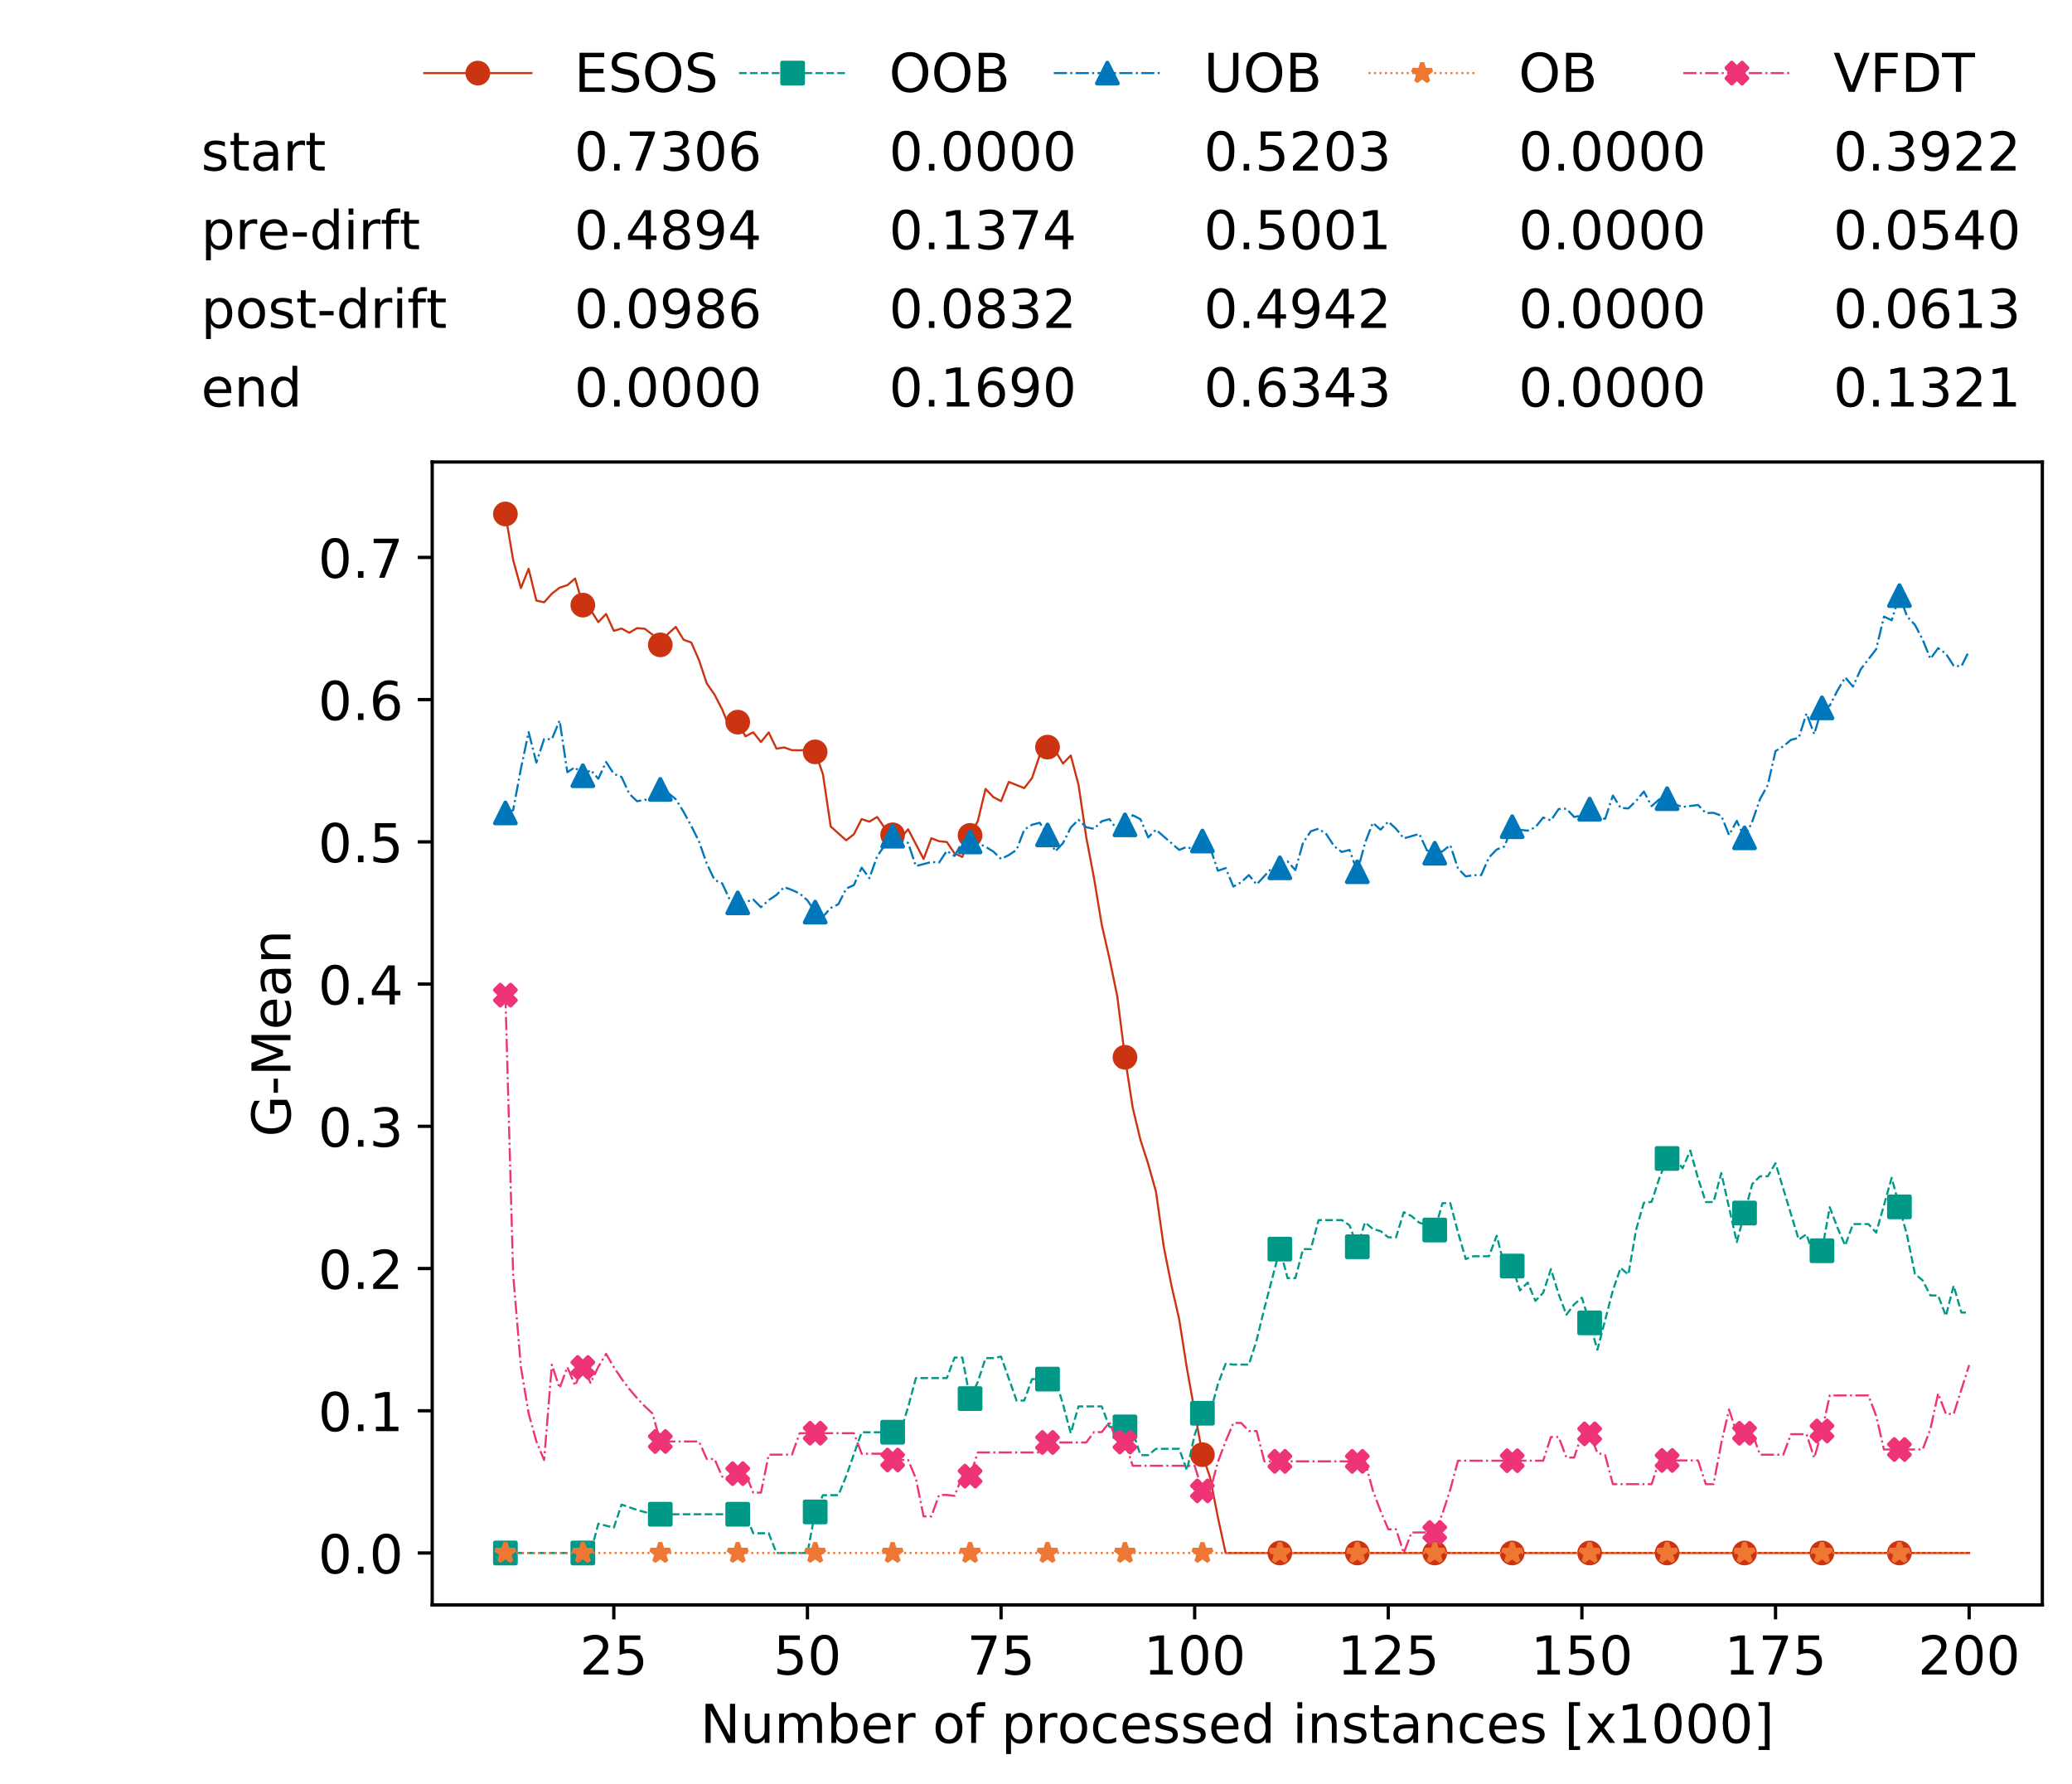 <?xml version="1.0" encoding="utf-8" standalone="no"?>
<!DOCTYPE svg PUBLIC "-//W3C//DTD SVG 1.1//EN"
  "http://www.w3.org/Graphics/SVG/1.1/DTD/svg11.dtd">
<!-- Created with matplotlib (https://matplotlib.org/) -->
<svg height="432.615pt" version="1.1" viewBox="0 0 502.65 432.615" width="502.65pt" xmlns="http://www.w3.org/2000/svg" xmlns:xlink="http://www.w3.org/1999/xlink">
 <defs>
  <style type="text/css">
*{stroke-linecap:butt;stroke-linejoin:round;white-space:pre;}
  </style>
 </defs>
 <g id="figure_1">
  <g id="patch_1">
   <path d="M 0 432.615 
L 502.65 432.615 
L 502.65 0 
L 0 0 
z
" style="fill:#ffffff;"/>
  </g>
  <g id="axes_1">
   <g id="patch_2">
    <path d="M 104.85 389.252 
L 495.45 389.252 
L 495.45 112.052 
L 104.85 112.052 
z
" style="fill:#ffffff;"/>
   </g>
   <g id="matplotlib.axis_1">
    <g id="xtick_1">
     <g id="line2d_1">
      <defs>
       <path d="M 0 0 
L 0 3.5 
" id="m90698e617d" style="stroke:#000000;stroke-width:0.8;"/>
      </defs>
      <g>
       <use style="stroke:#000000;stroke-width:0.8;" x="148.908" xlink:href="#m90698e617d" y="389.252"/>
      </g>
     </g>
     <g id="text_1">
      <!-- 25 -->
      <defs>
       <path d="M 19.188 8.297 
L 53.609 8.297 
L 53.609 0 
L 7.328 0 
L 7.328 8.297 
Q 12.938 14.109 22.625 23.891 
Q 32.328 33.688 34.812 36.531 
Q 39.547 41.844 41.422 45.531 
Q 43.312 49.219 43.312 52.781 
Q 43.312 58.594 39.234 62.25 
Q 35.156 65.922 28.609 65.922 
Q 23.969 65.922 18.812 64.312 
Q 13.672 62.703 7.812 59.422 
L 7.812 69.391 
Q 13.766 71.781 18.938 73 
Q 24.125 74.219 28.422 74.219 
Q 39.75 74.219 46.484 68.547 
Q 53.219 62.891 53.219 53.422 
Q 53.219 48.922 51.531 44.891 
Q 49.859 40.875 45.406 35.406 
Q 44.188 33.984 37.641 27.219 
Q 31.109 20.453 19.188 8.297 
z
" id="DejaVuSans-50"/>
       <path d="M 10.797 72.906 
L 49.516 72.906 
L 49.516 64.594 
L 19.828 64.594 
L 19.828 46.734 
Q 21.969 47.469 24.109 47.828 
Q 26.266 48.188 28.422 48.188 
Q 40.625 48.188 47.75 41.5 
Q 54.891 34.812 54.891 23.391 
Q 54.891 11.625 47.562 5.094 
Q 40.234 -1.422 26.906 -1.422 
Q 22.312 -1.422 17.547 -0.641 
Q 12.797 0.141 7.719 1.703 
L 7.719 11.625 
Q 12.109 9.234 16.797 8.062 
Q 21.484 6.891 26.703 6.891 
Q 35.156 6.891 40.078 11.328 
Q 45.016 15.766 45.016 23.391 
Q 45.016 31 40.078 35.438 
Q 35.156 39.891 26.703 39.891 
Q 22.75 39.891 18.812 39.016 
Q 14.891 38.141 10.797 36.281 
z
" id="DejaVuSans-53"/>
      </defs>
      <g transform="translate(140.636 406.13)scale(0.13 -0.13)">
       <use xlink:href="#DejaVuSans-50"/>
       <use x="63.623" xlink:href="#DejaVuSans-53"/>
      </g>
     </g>
    </g>
    <g id="xtick_2">
     <g id="line2d_2">
      <g>
       <use style="stroke:#000000;stroke-width:0.8;" x="195.877" xlink:href="#m90698e617d" y="389.252"/>
      </g>
     </g>
     <g id="text_2">
      <!-- 50 -->
      <defs>
       <path d="M 31.781 66.406 
Q 24.172 66.406 20.328 58.906 
Q 16.5 51.422 16.5 36.375 
Q 16.5 21.391 20.328 13.891 
Q 24.172 6.391 31.781 6.391 
Q 39.453 6.391 43.281 13.891 
Q 47.125 21.391 47.125 36.375 
Q 47.125 51.422 43.281 58.906 
Q 39.453 66.406 31.781 66.406 
z
M 31.781 74.219 
Q 44.047 74.219 50.516 64.516 
Q 56.984 54.828 56.984 36.375 
Q 56.984 17.969 50.516 8.266 
Q 44.047 -1.422 31.781 -1.422 
Q 19.531 -1.422 13.062 8.266 
Q 6.594 17.969 6.594 36.375 
Q 6.594 54.828 13.062 64.516 
Q 19.531 74.219 31.781 74.219 
z
" id="DejaVuSans-48"/>
      </defs>
      <g transform="translate(187.606 406.13)scale(0.13 -0.13)">
       <use xlink:href="#DejaVuSans-53"/>
       <use x="63.623" xlink:href="#DejaVuSans-48"/>
      </g>
     </g>
    </g>
    <g id="xtick_3">
     <g id="line2d_3">
      <g>
       <use style="stroke:#000000;stroke-width:0.8;" x="242.847" xlink:href="#m90698e617d" y="389.252"/>
      </g>
     </g>
     <g id="text_3">
      <!-- 75 -->
      <defs>
       <path d="M 8.203 72.906 
L 55.078 72.906 
L 55.078 68.703 
L 28.609 0 
L 18.312 0 
L 43.219 64.594 
L 8.203 64.594 
z
" id="DejaVuSans-55"/>
      </defs>
      <g transform="translate(234.576 406.13)scale(0.13 -0.13)">
       <use xlink:href="#DejaVuSans-55"/>
       <use x="63.623" xlink:href="#DejaVuSans-53"/>
      </g>
     </g>
    </g>
    <g id="xtick_4">
     <g id="line2d_4">
      <g>
       <use style="stroke:#000000;stroke-width:0.8;" x="289.817" xlink:href="#m90698e617d" y="389.252"/>
      </g>
     </g>
     <g id="text_4">
      <!-- 100 -->
      <defs>
       <path d="M 12.406 8.297 
L 28.516 8.297 
L 28.516 63.922 
L 10.984 60.406 
L 10.984 69.391 
L 28.422 72.906 
L 38.281 72.906 
L 38.281 8.297 
L 54.391 8.297 
L 54.391 0 
L 12.406 0 
z
" id="DejaVuSans-49"/>
      </defs>
      <g transform="translate(277.41 406.13)scale(0.13 -0.13)">
       <use xlink:href="#DejaVuSans-49"/>
       <use x="63.623" xlink:href="#DejaVuSans-48"/>
       <use x="127.246" xlink:href="#DejaVuSans-48"/>
      </g>
     </g>
    </g>
    <g id="xtick_5">
     <g id="line2d_5">
      <g>
       <use style="stroke:#000000;stroke-width:0.8;" x="336.786" xlink:href="#m90698e617d" y="389.252"/>
      </g>
     </g>
     <g id="text_5">
      <!-- 125 -->
      <g transform="translate(324.379 406.13)scale(0.13 -0.13)">
       <use xlink:href="#DejaVuSans-49"/>
       <use x="63.623" xlink:href="#DejaVuSans-50"/>
       <use x="127.246" xlink:href="#DejaVuSans-53"/>
      </g>
     </g>
    </g>
    <g id="xtick_6">
     <g id="line2d_6">
      <g>
       <use style="stroke:#000000;stroke-width:0.8;" x="383.756" xlink:href="#m90698e617d" y="389.252"/>
      </g>
     </g>
     <g id="text_6">
      <!-- 150 -->
      <g transform="translate(371.349 406.13)scale(0.13 -0.13)">
       <use xlink:href="#DejaVuSans-49"/>
       <use x="63.623" xlink:href="#DejaVuSans-53"/>
       <use x="127.246" xlink:href="#DejaVuSans-48"/>
      </g>
     </g>
    </g>
    <g id="xtick_7">
     <g id="line2d_7">
      <g>
       <use style="stroke:#000000;stroke-width:0.8;" x="430.726" xlink:href="#m90698e617d" y="389.252"/>
      </g>
     </g>
     <g id="text_7">
      <!-- 175 -->
      <g transform="translate(418.319 406.13)scale(0.13 -0.13)">
       <use xlink:href="#DejaVuSans-49"/>
       <use x="63.623" xlink:href="#DejaVuSans-55"/>
       <use x="127.246" xlink:href="#DejaVuSans-53"/>
      </g>
     </g>
    </g>
    <g id="xtick_8">
     <g id="line2d_8">
      <g>
       <use style="stroke:#000000;stroke-width:0.8;" x="477.695" xlink:href="#m90698e617d" y="389.252"/>
      </g>
     </g>
     <g id="text_8">
      <!-- 200 -->
      <g transform="translate(465.289 406.13)scale(0.13 -0.13)">
       <use xlink:href="#DejaVuSans-50"/>
       <use x="63.623" xlink:href="#DejaVuSans-48"/>
       <use x="127.246" xlink:href="#DejaVuSans-48"/>
      </g>
     </g>
    </g>
    <g id="text_9">
     <!-- Number of processed instances [x1000] -->
     <defs>
      <path d="M 9.812 72.906 
L 23.094 72.906 
L 55.422 11.922 
L 55.422 72.906 
L 64.984 72.906 
L 64.984 0 
L 51.703 0 
L 19.391 60.984 
L 19.391 0 
L 9.812 0 
z
" id="DejaVuSans-78"/>
      <path d="M 8.5 21.578 
L 8.5 54.688 
L 17.484 54.688 
L 17.484 21.922 
Q 17.484 14.156 20.5 10.266 
Q 23.531 6.391 29.594 6.391 
Q 36.859 6.391 41.078 11.031 
Q 45.312 15.672 45.312 23.688 
L 45.312 54.688 
L 54.297 54.688 
L 54.297 0 
L 45.312 0 
L 45.312 8.406 
Q 42.047 3.422 37.719 1 
Q 33.406 -1.422 27.688 -1.422 
Q 18.266 -1.422 13.375 4.438 
Q 8.5 10.297 8.5 21.578 
z
M 31.109 56 
z
" id="DejaVuSans-117"/>
      <path d="M 52 44.188 
Q 55.375 50.25 60.062 53.125 
Q 64.75 56 71.094 56 
Q 79.641 56 84.281 50.016 
Q 88.922 44.047 88.922 33.016 
L 88.922 0 
L 79.891 0 
L 79.891 32.719 
Q 79.891 40.578 77.094 44.375 
Q 74.312 48.188 68.609 48.188 
Q 61.625 48.188 57.562 43.547 
Q 53.516 38.922 53.516 30.906 
L 53.516 0 
L 44.484 0 
L 44.484 32.719 
Q 44.484 40.625 41.703 44.406 
Q 38.922 48.188 33.109 48.188 
Q 26.219 48.188 22.156 43.531 
Q 18.109 38.875 18.109 30.906 
L 18.109 0 
L 9.078 0 
L 9.078 54.688 
L 18.109 54.688 
L 18.109 46.188 
Q 21.188 51.219 25.484 53.609 
Q 29.781 56 35.688 56 
Q 41.656 56 45.828 52.969 
Q 50 49.953 52 44.188 
z
" id="DejaVuSans-109"/>
      <path d="M 48.688 27.297 
Q 48.688 37.203 44.609 42.844 
Q 40.531 48.484 33.406 48.484 
Q 26.266 48.484 22.188 42.844 
Q 18.109 37.203 18.109 27.297 
Q 18.109 17.391 22.188 11.75 
Q 26.266 6.109 33.406 6.109 
Q 40.531 6.109 44.609 11.75 
Q 48.688 17.391 48.688 27.297 
z
M 18.109 46.391 
Q 20.953 51.266 25.266 53.625 
Q 29.594 56 35.594 56 
Q 45.562 56 51.781 48.094 
Q 58.016 40.188 58.016 27.297 
Q 58.016 14.406 51.781 6.484 
Q 45.562 -1.422 35.594 -1.422 
Q 29.594 -1.422 25.266 0.953 
Q 20.953 3.328 18.109 8.203 
L 18.109 0 
L 9.078 0 
L 9.078 75.984 
L 18.109 75.984 
z
" id="DejaVuSans-98"/>
      <path d="M 56.203 29.594 
L 56.203 25.203 
L 14.891 25.203 
Q 15.484 15.922 20.484 11.062 
Q 25.484 6.203 34.422 6.203 
Q 39.594 6.203 44.453 7.469 
Q 49.312 8.734 54.109 11.281 
L 54.109 2.781 
Q 49.266 0.734 44.188 -0.344 
Q 39.109 -1.422 33.891 -1.422 
Q 20.797 -1.422 13.156 6.188 
Q 5.516 13.812 5.516 26.812 
Q 5.516 40.234 12.766 48.109 
Q 20.016 56 32.328 56 
Q 43.359 56 49.781 48.891 
Q 56.203 41.797 56.203 29.594 
z
M 47.219 32.234 
Q 47.125 39.594 43.094 43.984 
Q 39.062 48.391 32.422 48.391 
Q 24.906 48.391 20.391 44.141 
Q 15.875 39.891 15.188 32.172 
z
" id="DejaVuSans-101"/>
      <path d="M 41.109 46.297 
Q 39.594 47.172 37.812 47.578 
Q 36.031 48 33.891 48 
Q 26.266 48 22.188 43.047 
Q 18.109 38.094 18.109 28.812 
L 18.109 0 
L 9.078 0 
L 9.078 54.688 
L 18.109 54.688 
L 18.109 46.188 
Q 20.953 51.172 25.484 53.578 
Q 30.031 56 36.531 56 
Q 37.453 56 38.578 55.875 
Q 39.703 55.766 41.062 55.516 
z
" id="DejaVuSans-114"/>
      <path id="DejaVuSans-32"/>
      <path d="M 30.609 48.391 
Q 23.391 48.391 19.188 42.75 
Q 14.984 37.109 14.984 27.297 
Q 14.984 17.484 19.156 11.844 
Q 23.344 6.203 30.609 6.203 
Q 37.797 6.203 41.984 11.859 
Q 46.188 17.531 46.188 27.297 
Q 46.188 37.016 41.984 42.703 
Q 37.797 48.391 30.609 48.391 
z
M 30.609 56 
Q 42.328 56 49.016 48.375 
Q 55.719 40.766 55.719 27.297 
Q 55.719 13.875 49.016 6.219 
Q 42.328 -1.422 30.609 -1.422 
Q 18.844 -1.422 12.172 6.219 
Q 5.516 13.875 5.516 27.297 
Q 5.516 40.766 12.172 48.375 
Q 18.844 56 30.609 56 
z
" id="DejaVuSans-111"/>
      <path d="M 37.109 75.984 
L 37.109 68.5 
L 28.516 68.5 
Q 23.688 68.5 21.797 66.547 
Q 19.922 64.594 19.922 59.516 
L 19.922 54.688 
L 34.719 54.688 
L 34.719 47.703 
L 19.922 47.703 
L 19.922 0 
L 10.891 0 
L 10.891 47.703 
L 2.297 47.703 
L 2.297 54.688 
L 10.891 54.688 
L 10.891 58.5 
Q 10.891 67.625 15.141 71.797 
Q 19.391 75.984 28.609 75.984 
z
" id="DejaVuSans-102"/>
      <path d="M 18.109 8.203 
L 18.109 -20.797 
L 9.078 -20.797 
L 9.078 54.688 
L 18.109 54.688 
L 18.109 46.391 
Q 20.953 51.266 25.266 53.625 
Q 29.594 56 35.594 56 
Q 45.562 56 51.781 48.094 
Q 58.016 40.188 58.016 27.297 
Q 58.016 14.406 51.781 6.484 
Q 45.562 -1.422 35.594 -1.422 
Q 29.594 -1.422 25.266 0.953 
Q 20.953 3.328 18.109 8.203 
z
M 48.688 27.297 
Q 48.688 37.203 44.609 42.844 
Q 40.531 48.484 33.406 48.484 
Q 26.266 48.484 22.188 42.844 
Q 18.109 37.203 18.109 27.297 
Q 18.109 17.391 22.188 11.75 
Q 26.266 6.109 33.406 6.109 
Q 40.531 6.109 44.609 11.75 
Q 48.688 17.391 48.688 27.297 
z
" id="DejaVuSans-112"/>
      <path d="M 48.781 52.594 
L 48.781 44.188 
Q 44.969 46.297 41.141 47.344 
Q 37.312 48.391 33.406 48.391 
Q 24.656 48.391 19.812 42.844 
Q 14.984 37.312 14.984 27.297 
Q 14.984 17.281 19.812 11.734 
Q 24.656 6.203 33.406 6.203 
Q 37.312 6.203 41.141 7.25 
Q 44.969 8.297 48.781 10.406 
L 48.781 2.094 
Q 45.016 0.344 40.984 -0.531 
Q 36.969 -1.422 32.422 -1.422 
Q 20.062 -1.422 12.781 6.344 
Q 5.516 14.109 5.516 27.297 
Q 5.516 40.672 12.859 48.328 
Q 20.219 56 33.016 56 
Q 37.156 56 41.109 55.141 
Q 45.062 54.297 48.781 52.594 
z
" id="DejaVuSans-99"/>
      <path d="M 44.281 53.078 
L 44.281 44.578 
Q 40.484 46.531 36.375 47.5 
Q 32.281 48.484 27.875 48.484 
Q 21.188 48.484 17.844 46.438 
Q 14.5 44.391 14.5 40.281 
Q 14.5 37.156 16.891 35.375 
Q 19.281 33.594 26.516 31.984 
L 29.594 31.297 
Q 39.156 29.25 43.188 25.516 
Q 47.219 21.781 47.219 15.094 
Q 47.219 7.469 41.188 3.016 
Q 35.156 -1.422 24.609 -1.422 
Q 20.219 -1.422 15.453 -0.562 
Q 10.688 0.297 5.422 2 
L 5.422 11.281 
Q 10.406 8.688 15.234 7.391 
Q 20.062 6.109 24.812 6.109 
Q 31.156 6.109 34.562 8.281 
Q 37.984 10.453 37.984 14.406 
Q 37.984 18.062 35.516 20.016 
Q 33.062 21.969 24.703 23.781 
L 21.578 24.516 
Q 13.234 26.266 9.516 29.906 
Q 5.812 33.547 5.812 39.891 
Q 5.812 47.609 11.281 51.797 
Q 16.75 56 26.812 56 
Q 31.781 56 36.172 55.266 
Q 40.578 54.547 44.281 53.078 
z
" id="DejaVuSans-115"/>
      <path d="M 45.406 46.391 
L 45.406 75.984 
L 54.391 75.984 
L 54.391 0 
L 45.406 0 
L 45.406 8.203 
Q 42.578 3.328 38.25 0.953 
Q 33.938 -1.422 27.875 -1.422 
Q 17.969 -1.422 11.734 6.484 
Q 5.516 14.406 5.516 27.297 
Q 5.516 40.188 11.734 48.094 
Q 17.969 56 27.875 56 
Q 33.938 56 38.25 53.625 
Q 42.578 51.266 45.406 46.391 
z
M 14.797 27.297 
Q 14.797 17.391 18.875 11.75 
Q 22.953 6.109 30.078 6.109 
Q 37.203 6.109 41.297 11.75 
Q 45.406 17.391 45.406 27.297 
Q 45.406 37.203 41.297 42.844 
Q 37.203 48.484 30.078 48.484 
Q 22.953 48.484 18.875 42.844 
Q 14.797 37.203 14.797 27.297 
z
" id="DejaVuSans-100"/>
      <path d="M 9.422 54.688 
L 18.406 54.688 
L 18.406 0 
L 9.422 0 
z
M 9.422 75.984 
L 18.406 75.984 
L 18.406 64.594 
L 9.422 64.594 
z
" id="DejaVuSans-105"/>
      <path d="M 54.891 33.016 
L 54.891 0 
L 45.906 0 
L 45.906 32.719 
Q 45.906 40.484 42.875 44.328 
Q 39.844 48.188 33.797 48.188 
Q 26.516 48.188 22.312 43.547 
Q 18.109 38.922 18.109 30.906 
L 18.109 0 
L 9.078 0 
L 9.078 54.688 
L 18.109 54.688 
L 18.109 46.188 
Q 21.344 51.125 25.703 53.562 
Q 30.078 56 35.797 56 
Q 45.219 56 50.047 50.172 
Q 54.891 44.344 54.891 33.016 
z
" id="DejaVuSans-110"/>
      <path d="M 18.312 70.219 
L 18.312 54.688 
L 36.812 54.688 
L 36.812 47.703 
L 18.312 47.703 
L 18.312 18.016 
Q 18.312 11.328 20.141 9.422 
Q 21.969 7.516 27.594 7.516 
L 36.812 7.516 
L 36.812 0 
L 27.594 0 
Q 17.188 0 13.234 3.875 
Q 9.281 7.766 9.281 18.016 
L 9.281 47.703 
L 2.688 47.703 
L 2.688 54.688 
L 9.281 54.688 
L 9.281 70.219 
z
" id="DejaVuSans-116"/>
      <path d="M 34.281 27.484 
Q 23.391 27.484 19.188 25 
Q 14.984 22.516 14.984 16.5 
Q 14.984 11.719 18.141 8.906 
Q 21.297 6.109 26.703 6.109 
Q 34.188 6.109 38.703 11.406 
Q 43.219 16.703 43.219 25.484 
L 43.219 27.484 
z
M 52.203 31.203 
L 52.203 0 
L 43.219 0 
L 43.219 8.297 
Q 40.141 3.328 35.547 0.953 
Q 30.953 -1.422 24.312 -1.422 
Q 15.922 -1.422 10.953 3.297 
Q 6 8.016 6 15.922 
Q 6 25.141 12.172 29.828 
Q 18.359 34.516 30.609 34.516 
L 43.219 34.516 
L 43.219 35.406 
Q 43.219 41.609 39.141 45 
Q 35.062 48.391 27.688 48.391 
Q 23 48.391 18.547 47.266 
Q 14.109 46.141 10.016 43.891 
L 10.016 52.203 
Q 14.938 54.109 19.578 55.047 
Q 24.219 56 28.609 56 
Q 40.484 56 46.344 49.844 
Q 52.203 43.703 52.203 31.203 
z
" id="DejaVuSans-97"/>
      <path d="M 8.594 75.984 
L 29.297 75.984 
L 29.297 69 
L 17.578 69 
L 17.578 -6.203 
L 29.297 -6.203 
L 29.297 -13.188 
L 8.594 -13.188 
z
" id="DejaVuSans-91"/>
      <path d="M 54.891 54.688 
L 35.109 28.078 
L 55.906 0 
L 45.312 0 
L 29.391 21.484 
L 13.484 0 
L 2.875 0 
L 24.125 28.609 
L 4.688 54.688 
L 15.281 54.688 
L 29.781 35.203 
L 44.281 54.688 
z
" id="DejaVuSans-120"/>
      <path d="M 30.422 75.984 
L 30.422 -13.188 
L 9.719 -13.188 
L 9.719 -6.203 
L 21.391 -6.203 
L 21.391 69 
L 9.719 69 
L 9.719 75.984 
z
" id="DejaVuSans-93"/>
     </defs>
     <g transform="translate(169.881 422.711)scale(0.13 -0.13)">
      <use xlink:href="#DejaVuSans-78"/>
      <use x="74.805" xlink:href="#DejaVuSans-117"/>
      <use x="138.184" xlink:href="#DejaVuSans-109"/>
      <use x="235.596" xlink:href="#DejaVuSans-98"/>
      <use x="299.072" xlink:href="#DejaVuSans-101"/>
      <use x="360.596" xlink:href="#DejaVuSans-114"/>
      <use x="401.709" xlink:href="#DejaVuSans-32"/>
      <use x="433.496" xlink:href="#DejaVuSans-111"/>
      <use x="494.678" xlink:href="#DejaVuSans-102"/>
      <use x="529.883" xlink:href="#DejaVuSans-32"/>
      <use x="561.67" xlink:href="#DejaVuSans-112"/>
      <use x="625.146" xlink:href="#DejaVuSans-114"/>
      <use x="666.229" xlink:href="#DejaVuSans-111"/>
      <use x="727.41" xlink:href="#DejaVuSans-99"/>
      <use x="782.391" xlink:href="#DejaVuSans-101"/>
      <use x="843.914" xlink:href="#DejaVuSans-115"/>
      <use x="896.014" xlink:href="#DejaVuSans-115"/>
      <use x="948.113" xlink:href="#DejaVuSans-101"/>
      <use x="1009.637" xlink:href="#DejaVuSans-100"/>
      <use x="1073.113" xlink:href="#DejaVuSans-32"/>
      <use x="1104.9" xlink:href="#DejaVuSans-105"/>
      <use x="1132.684" xlink:href="#DejaVuSans-110"/>
      <use x="1196.062" xlink:href="#DejaVuSans-115"/>
      <use x="1248.162" xlink:href="#DejaVuSans-116"/>
      <use x="1287.371" xlink:href="#DejaVuSans-97"/>
      <use x="1348.65" xlink:href="#DejaVuSans-110"/>
      <use x="1412.029" xlink:href="#DejaVuSans-99"/>
      <use x="1467.01" xlink:href="#DejaVuSans-101"/>
      <use x="1528.533" xlink:href="#DejaVuSans-115"/>
      <use x="1580.633" xlink:href="#DejaVuSans-32"/>
      <use x="1612.42" xlink:href="#DejaVuSans-91"/>
      <use x="1651.434" xlink:href="#DejaVuSans-120"/>
      <use x="1710.613" xlink:href="#DejaVuSans-49"/>
      <use x="1774.236" xlink:href="#DejaVuSans-48"/>
      <use x="1837.859" xlink:href="#DejaVuSans-48"/>
      <use x="1901.482" xlink:href="#DejaVuSans-48"/>
      <use x="1965.105" xlink:href="#DejaVuSans-93"/>
     </g>
    </g>
   </g>
   <g id="matplotlib.axis_2">
    <g id="ytick_1">
     <g id="line2d_9">
      <defs>
       <path d="M 0 0 
L -3.5 0 
" id="m1274e22e8a" style="stroke:#000000;stroke-width:0.8;"/>
      </defs>
      <g>
       <use style="stroke:#000000;stroke-width:0.8;" x="104.85" xlink:href="#m1274e22e8a" y="376.652"/>
      </g>
     </g>
     <g id="text_10">
      <!-- 0.0 -->
      <defs>
       <path d="M 10.688 12.406 
L 21 12.406 
L 21 0 
L 10.688 0 
z
" id="DejaVuSans-46"/>
      </defs>
      <g transform="translate(77.176 381.591)scale(0.13 -0.13)">
       <use xlink:href="#DejaVuSans-48"/>
       <use x="63.623" xlink:href="#DejaVuSans-46"/>
       <use x="95.41" xlink:href="#DejaVuSans-48"/>
      </g>
     </g>
    </g>
    <g id="ytick_2">
     <g id="line2d_10">
      <g>
       <use style="stroke:#000000;stroke-width:0.8;" x="104.85" xlink:href="#m1274e22e8a" y="342.157"/>
      </g>
     </g>
     <g id="text_11">
      <!-- 0.1 -->
      <g transform="translate(77.176 347.096)scale(0.13 -0.13)">
       <use xlink:href="#DejaVuSans-48"/>
       <use x="63.623" xlink:href="#DejaVuSans-46"/>
       <use x="95.41" xlink:href="#DejaVuSans-49"/>
      </g>
     </g>
    </g>
    <g id="ytick_3">
     <g id="line2d_11">
      <g>
       <use style="stroke:#000000;stroke-width:0.8;" x="104.85" xlink:href="#m1274e22e8a" y="307.663"/>
      </g>
     </g>
     <g id="text_12">
      <!-- 0.2 -->
      <g transform="translate(77.176 312.602)scale(0.13 -0.13)">
       <use xlink:href="#DejaVuSans-48"/>
       <use x="63.623" xlink:href="#DejaVuSans-46"/>
       <use x="95.41" xlink:href="#DejaVuSans-50"/>
      </g>
     </g>
    </g>
    <g id="ytick_4">
     <g id="line2d_12">
      <g>
       <use style="stroke:#000000;stroke-width:0.8;" x="104.85" xlink:href="#m1274e22e8a" y="273.169"/>
      </g>
     </g>
     <g id="text_13">
      <!-- 0.3 -->
      <defs>
       <path d="M 40.578 39.312 
Q 47.656 37.797 51.625 33 
Q 55.609 28.219 55.609 21.188 
Q 55.609 10.406 48.188 4.484 
Q 40.766 -1.422 27.094 -1.422 
Q 22.516 -1.422 17.656 -0.516 
Q 12.797 0.391 7.625 2.203 
L 7.625 11.719 
Q 11.719 9.328 16.594 8.109 
Q 21.484 6.891 26.812 6.891 
Q 36.078 6.891 40.938 10.547 
Q 45.797 14.203 45.797 21.188 
Q 45.797 27.641 41.281 31.266 
Q 36.766 34.906 28.719 34.906 
L 20.219 34.906 
L 20.219 43.016 
L 29.109 43.016 
Q 36.375 43.016 40.234 45.922 
Q 44.094 48.828 44.094 54.297 
Q 44.094 59.906 40.109 62.906 
Q 36.141 65.922 28.719 65.922 
Q 24.656 65.922 20.016 65.031 
Q 15.375 64.156 9.812 62.312 
L 9.812 71.094 
Q 15.438 72.656 20.344 73.438 
Q 25.25 74.219 29.594 74.219 
Q 40.828 74.219 47.359 69.109 
Q 53.906 64.016 53.906 55.328 
Q 53.906 49.266 50.438 45.094 
Q 46.969 40.922 40.578 39.312 
z
" id="DejaVuSans-51"/>
      </defs>
      <g transform="translate(77.176 278.108)scale(0.13 -0.13)">
       <use xlink:href="#DejaVuSans-48"/>
       <use x="63.623" xlink:href="#DejaVuSans-46"/>
       <use x="95.41" xlink:href="#DejaVuSans-51"/>
      </g>
     </g>
    </g>
    <g id="ytick_5">
     <g id="line2d_13">
      <g>
       <use style="stroke:#000000;stroke-width:0.8;" x="104.85" xlink:href="#m1274e22e8a" y="238.674"/>
      </g>
     </g>
     <g id="text_14">
      <!-- 0.4 -->
      <defs>
       <path d="M 37.797 64.312 
L 12.891 25.391 
L 37.797 25.391 
z
M 35.203 72.906 
L 47.609 72.906 
L 47.609 25.391 
L 58.016 25.391 
L 58.016 17.188 
L 47.609 17.188 
L 47.609 0 
L 37.797 0 
L 37.797 17.188 
L 4.891 17.188 
L 4.891 26.703 
z
" id="DejaVuSans-52"/>
      </defs>
      <g transform="translate(77.176 243.613)scale(0.13 -0.13)">
       <use xlink:href="#DejaVuSans-48"/>
       <use x="63.623" xlink:href="#DejaVuSans-46"/>
       <use x="95.41" xlink:href="#DejaVuSans-52"/>
      </g>
     </g>
    </g>
    <g id="ytick_6">
     <g id="line2d_14">
      <g>
       <use style="stroke:#000000;stroke-width:0.8;" x="104.85" xlink:href="#m1274e22e8a" y="204.18"/>
      </g>
     </g>
     <g id="text_15">
      <!-- 0.5 -->
      <g transform="translate(77.176 209.119)scale(0.13 -0.13)">
       <use xlink:href="#DejaVuSans-48"/>
       <use x="63.623" xlink:href="#DejaVuSans-46"/>
       <use x="95.41" xlink:href="#DejaVuSans-53"/>
      </g>
     </g>
    </g>
    <g id="ytick_7">
     <g id="line2d_15">
      <g>
       <use style="stroke:#000000;stroke-width:0.8;" x="104.85" xlink:href="#m1274e22e8a" y="169.685"/>
      </g>
     </g>
     <g id="text_16">
      <!-- 0.6 -->
      <defs>
       <path d="M 33.016 40.375 
Q 26.375 40.375 22.484 35.828 
Q 18.609 31.297 18.609 23.391 
Q 18.609 15.531 22.484 10.953 
Q 26.375 6.391 33.016 6.391 
Q 39.656 6.391 43.531 10.953 
Q 47.406 15.531 47.406 23.391 
Q 47.406 31.297 43.531 35.828 
Q 39.656 40.375 33.016 40.375 
z
M 52.594 71.297 
L 52.594 62.312 
Q 48.875 64.062 45.094 64.984 
Q 41.312 65.922 37.594 65.922 
Q 27.828 65.922 22.672 59.328 
Q 17.531 52.734 16.797 39.406 
Q 19.672 43.656 24.016 45.922 
Q 28.375 48.188 33.594 48.188 
Q 44.578 48.188 50.953 41.516 
Q 57.328 34.859 57.328 23.391 
Q 57.328 12.156 50.688 5.359 
Q 44.047 -1.422 33.016 -1.422 
Q 20.359 -1.422 13.672 8.266 
Q 6.984 17.969 6.984 36.375 
Q 6.984 53.656 15.188 63.938 
Q 23.391 74.219 37.203 74.219 
Q 40.922 74.219 44.703 73.484 
Q 48.484 72.75 52.594 71.297 
z
" id="DejaVuSans-54"/>
      </defs>
      <g transform="translate(77.176 174.624)scale(0.13 -0.13)">
       <use xlink:href="#DejaVuSans-48"/>
       <use x="63.623" xlink:href="#DejaVuSans-46"/>
       <use x="95.41" xlink:href="#DejaVuSans-54"/>
      </g>
     </g>
    </g>
    <g id="ytick_8">
     <g id="line2d_16">
      <g>
       <use style="stroke:#000000;stroke-width:0.8;" x="104.85" xlink:href="#m1274e22e8a" y="135.191"/>
      </g>
     </g>
     <g id="text_17">
      <!-- 0.7 -->
      <g transform="translate(77.176 140.13)scale(0.13 -0.13)">
       <use xlink:href="#DejaVuSans-48"/>
       <use x="63.623" xlink:href="#DejaVuSans-46"/>
       <use x="95.41" xlink:href="#DejaVuSans-55"/>
      </g>
     </g>
    </g>
    <g id="text_18">
     <!-- G-Mean -->
     <defs>
      <path d="M 59.516 10.406 
L 59.516 29.984 
L 43.406 29.984 
L 43.406 38.094 
L 69.281 38.094 
L 69.281 6.781 
Q 63.578 2.734 56.688 0.656 
Q 49.812 -1.422 42 -1.422 
Q 24.906 -1.422 15.25 8.562 
Q 5.609 18.562 5.609 36.375 
Q 5.609 54.25 15.25 64.234 
Q 24.906 74.219 42 74.219 
Q 49.125 74.219 55.547 72.453 
Q 61.969 70.703 67.391 67.281 
L 67.391 56.781 
Q 61.922 61.422 55.766 63.766 
Q 49.609 66.109 42.828 66.109 
Q 29.438 66.109 22.719 58.641 
Q 16.016 51.172 16.016 36.375 
Q 16.016 21.625 22.719 14.156 
Q 29.438 6.688 42.828 6.688 
Q 48.047 6.688 52.141 7.594 
Q 56.25 8.5 59.516 10.406 
z
" id="DejaVuSans-71"/>
      <path d="M 4.891 31.391 
L 31.203 31.391 
L 31.203 23.391 
L 4.891 23.391 
z
" id="DejaVuSans-45"/>
      <path d="M 9.812 72.906 
L 24.516 72.906 
L 43.109 23.297 
L 61.812 72.906 
L 76.516 72.906 
L 76.516 0 
L 66.891 0 
L 66.891 64.016 
L 48.094 14.016 
L 38.188 14.016 
L 19.391 64.016 
L 19.391 0 
L 9.812 0 
z
" id="DejaVuSans-77"/>
     </defs>
     <g transform="translate(70.472 275.744)rotate(-90)scale(0.13 -0.13)">
      <use xlink:href="#DejaVuSans-71"/>
      <use x="77.49" xlink:href="#DejaVuSans-45"/>
      <use x="113.574" xlink:href="#DejaVuSans-77"/>
      <use x="199.854" xlink:href="#DejaVuSans-101"/>
      <use x="261.377" xlink:href="#DejaVuSans-97"/>
      <use x="322.656" xlink:href="#DejaVuSans-110"/>
     </g>
    </g>
   </g>
   <g id="line2d_17"/>
   <g id="line2d_18"/>
   <g id="line2d_19"/>
   <g id="line2d_20"/>
   <g id="line2d_21"/>
   <g id="line2d_22">
    <path clip-path="url(#p7175f62d1f)" d="M 122.605 124.652 
L 124.483 135.801 
L 126.362 142.621 
L 128.241 137.953 
L 130.12 145.669 
L 131.998 146.074 
L 133.877 143.987 
L 135.756 142.529 
L 137.635 141.92 
L 139.514 140.307 
L 141.392 146.759 
L 143.271 147.908 
L 145.15 150.885 
L 147.029 148.903 
L 148.908 153.006 
L 150.786 152.433 
L 152.665 153.473 
L 154.544 152.339 
L 156.423 152.5 
L 158.302 153.931 
L 160.18 156.4 
L 162.059 153.718 
L 163.938 152.042 
L 165.817 155.144 
L 167.695 155.829 
L 169.574 160.106 
L 171.453 165.743 
L 173.332 168.453 
L 175.211 172.101 
L 177.089 176.7 
L 178.968 175.147 
L 180.847 178.584 
L 182.726 177.603 
L 184.605 179.968 
L 186.483 177.632 
L 188.362 181.568 
L 190.241 181.28 
L 192.12 181.949 
L 193.998 181.981 
L 195.877 181.844 
L 197.756 182.354 
L 199.635 187.751 
L 201.514 200.446 
L 205.271 203.801 
L 207.15 202.331 
L 209.029 198.652 
L 210.908 199.282 
L 212.786 198.14 
L 214.665 200.861 
L 216.544 202.47 
L 218.423 203.354 
L 220.302 201.127 
L 224.059 208.33 
L 225.938 203.295 
L 227.817 204.026 
L 229.695 204.225 
L 231.574 206.993 
L 233.453 207.837 
L 235.332 202.607 
L 237.211 199.147 
L 239.089 191.338 
L 240.968 193.313 
L 242.847 194.306 
L 244.726 189.647 
L 248.483 191.146 
L 250.362 188.693 
L 252.241 183.143 
L 254.12 181.201 
L 255.998 182.077 
L 257.877 185.182 
L 259.756 183.237 
L 261.635 190.307 
L 263.514 203.047 
L 265.392 212.93 
L 267.271 224.242 
L 269.15 232.504 
L 271.029 241.574 
L 272.908 256.425 
L 274.786 268.656 
L 276.665 276.464 
L 278.544 282.298 
L 280.423 288.995 
L 282.302 302.276 
L 284.18 311.774 
L 286.059 319.954 
L 287.938 331.881 
L 291.695 352.809 
L 293.574 358.417 
L 295.453 368.021 
L 297.332 376.652 
L 477.695 376.652 
L 477.695 376.652 
" style="fill:none;stroke:#cc3311;stroke-linecap:square;stroke-width:0.5;"/>
    <defs>
     <path d="M 0 2.5 
C 0.663 2.5 1.299 2.237 1.768 1.768 
C 2.237 1.299 2.5 0.663 2.5 0 
C 2.5 -0.663 2.237 -1.299 1.768 -1.768 
C 1.299 -2.237 0.663 -2.5 0 -2.5 
C -0.663 -2.5 -1.299 -2.237 -1.768 -1.768 
C -2.237 -1.299 -2.5 -0.663 -2.5 0 
C -2.5 0.663 -2.237 1.299 -1.768 1.768 
C -1.299 2.237 -0.663 2.5 0 2.5 
z
" id="m449fc06032" style="stroke:#cc3311;"/>
    </defs>
    <g clip-path="url(#p7175f62d1f)">
     <use style="fill:#cc3311;stroke:#cc3311;" x="122.605" xlink:href="#m449fc06032" y="124.652"/>
     <use style="fill:#cc3311;stroke:#cc3311;" x="141.392" xlink:href="#m449fc06032" y="146.759"/>
     <use style="fill:#cc3311;stroke:#cc3311;" x="160.18" xlink:href="#m449fc06032" y="156.4"/>
     <use style="fill:#cc3311;stroke:#cc3311;" x="178.968" xlink:href="#m449fc06032" y="175.147"/>
     <use style="fill:#cc3311;stroke:#cc3311;" x="197.756" xlink:href="#m449fc06032" y="182.354"/>
     <use style="fill:#cc3311;stroke:#cc3311;" x="216.544" xlink:href="#m449fc06032" y="202.47"/>
     <use style="fill:#cc3311;stroke:#cc3311;" x="235.332" xlink:href="#m449fc06032" y="202.607"/>
     <use style="fill:#cc3311;stroke:#cc3311;" x="254.12" xlink:href="#m449fc06032" y="181.201"/>
     <use style="fill:#cc3311;stroke:#cc3311;" x="272.908" xlink:href="#m449fc06032" y="256.425"/>
     <use style="fill:#cc3311;stroke:#cc3311;" x="291.695" xlink:href="#m449fc06032" y="352.809"/>
     <use style="fill:#cc3311;stroke:#cc3311;" x="310.483" xlink:href="#m449fc06032" y="376.652"/>
     <use style="fill:#cc3311;stroke:#cc3311;" x="329.271" xlink:href="#m449fc06032" y="376.652"/>
     <use style="fill:#cc3311;stroke:#cc3311;" x="348.059" xlink:href="#m449fc06032" y="376.652"/>
     <use style="fill:#cc3311;stroke:#cc3311;" x="366.847" xlink:href="#m449fc06032" y="376.652"/>
     <use style="fill:#cc3311;stroke:#cc3311;" x="385.635" xlink:href="#m449fc06032" y="376.652"/>
     <use style="fill:#cc3311;stroke:#cc3311;" x="404.423" xlink:href="#m449fc06032" y="376.652"/>
     <use style="fill:#cc3311;stroke:#cc3311;" x="423.211" xlink:href="#m449fc06032" y="376.652"/>
     <use style="fill:#cc3311;stroke:#cc3311;" x="441.998" xlink:href="#m449fc06032" y="376.652"/>
     <use style="fill:#cc3311;stroke:#cc3311;" x="460.786" xlink:href="#m449fc06032" y="376.652"/>
    </g>
   </g>
   <g id="line2d_23"/>
   <g id="line2d_24"/>
   <g id="line2d_25"/>
   <g id="line2d_26"/>
   <g id="line2d_27">
    <path clip-path="url(#p7175f62d1f)" d="M 122.605 376.652 
L 143.271 376.652 
L 145.15 369.56 
L 148.908 370.506 
L 150.786 364.911 
L 154.544 366.215 
L 158.302 367.259 
L 180.847 367.259 
L 182.726 371.868 
L 186.483 371.868 
L 188.362 376.652 
L 195.877 376.652 
L 197.756 366.694 
L 199.635 362.631 
L 203.392 362.631 
L 205.271 358.021 
L 209.029 347.367 
L 218.423 347.367 
L 220.302 341.269 
L 222.18 334.228 
L 229.695 334.228 
L 231.574 329.249 
L 233.453 329.249 
L 235.332 339.207 
L 237.211 335.14 
L 239.089 329.391 
L 240.968 329.391 
L 242.847 329.021 
L 246.605 339.676 
L 248.483 339.676 
L 250.362 334.475 
L 255.998 334.475 
L 257.877 340.573 
L 259.756 347.614 
L 261.635 341.102 
L 267.271 341.102 
L 269.15 346.081 
L 272.908 346.081 
L 274.786 347.17 
L 276.665 352.919 
L 278.544 352.919 
L 280.423 351.383 
L 286.059 351.383 
L 287.938 356.583 
L 289.817 347.959 
L 291.695 342.759 
L 293.574 342.759 
L 295.453 335.721 
L 297.332 330.745 
L 299.211 330.96 
L 302.968 330.96 
L 304.847 325.047 
L 306.726 317.338 
L 310.483 302.949 
L 312.362 309.991 
L 314.241 309.991 
L 316.12 302.949 
L 317.998 302.949 
L 319.877 295.912 
L 325.514 295.912 
L 327.392 297.181 
L 329.271 302.381 
L 331.15 296.466 
L 333.029 298.057 
L 334.908 298.581 
L 336.786 300.097 
L 338.665 300.097 
L 340.544 293.999 
L 342.423 294.936 
L 344.302 296.547 
L 346.18 297.066 
L 348.059 298.319 
L 349.938 291.803 
L 351.817 291.803 
L 353.695 298.844 
L 355.574 305.36 
L 357.453 304.684 
L 361.211 304.684 
L 363.089 299.706 
L 364.968 307.06 
L 366.847 307.06 
L 368.726 312.976 
L 370.605 311.067 
L 372.483 315.52 
L 374.362 313.537 
L 376.241 307.79 
L 378.12 313.888 
L 379.998 318.864 
L 381.877 316.343 
L 383.756 314.74 
L 385.635 320.837 
L 387.514 327.353 
L 391.271 312.969 
L 393.15 307.515 
L 395.029 309.13 
L 396.908 298.228 
L 398.786 291.709 
L 400.665 291.493 
L 402.544 285.749 
L 404.423 280.968 
L 406.302 280.968 
L 408.18 283.344 
L 410.059 279.034 
L 411.938 285.799 
L 413.817 291.545 
L 415.695 291.545 
L 417.574 284.504 
L 421.332 301.245 
L 425.089 287.167 
L 426.968 285.291 
L 428.847 285.294 
L 430.726 282.125 
L 436.362 300.665 
L 438.241 299.341 
L 440.12 305.084 
L 441.998 303.35 
L 443.877 292.788 
L 445.756 297.767 
L 447.635 302.077 
L 449.514 296.877 
L 453.271 296.877 
L 455.15 298.941 
L 458.908 285.664 
L 462.665 299.743 
L 464.544 308.962 
L 466.423 310.546 
L 468.302 314.19 
L 470.18 314.19 
L 472.059 319.169 
L 473.938 311.822 
L 475.817 318.341 
L 477.695 318.341 
L 477.695 318.341 
" style="fill:none;stroke:#009988;stroke-dasharray:1.85,0.8;stroke-dashoffset:0;stroke-width:0.5;"/>
    <defs>
     <path d="M -2.5 2.5 
L 2.5 2.5 
L 2.5 -2.5 
L -2.5 -2.5 
z
" id="me4bbaf40ab" style="stroke:#009988;stroke-linejoin:miter;"/>
    </defs>
    <g clip-path="url(#p7175f62d1f)">
     <use style="fill:#009988;stroke:#009988;stroke-linejoin:miter;" x="122.605" xlink:href="#me4bbaf40ab" y="376.652"/>
     <use style="fill:#009988;stroke:#009988;stroke-linejoin:miter;" x="141.392" xlink:href="#me4bbaf40ab" y="376.652"/>
     <use style="fill:#009988;stroke:#009988;stroke-linejoin:miter;" x="160.18" xlink:href="#me4bbaf40ab" y="367.259"/>
     <use style="fill:#009988;stroke:#009988;stroke-linejoin:miter;" x="178.968" xlink:href="#me4bbaf40ab" y="367.259"/>
     <use style="fill:#009988;stroke:#009988;stroke-linejoin:miter;" x="197.756" xlink:href="#me4bbaf40ab" y="366.694"/>
     <use style="fill:#009988;stroke:#009988;stroke-linejoin:miter;" x="216.544" xlink:href="#me4bbaf40ab" y="347.367"/>
     <use style="fill:#009988;stroke:#009988;stroke-linejoin:miter;" x="235.332" xlink:href="#me4bbaf40ab" y="339.207"/>
     <use style="fill:#009988;stroke:#009988;stroke-linejoin:miter;" x="254.12" xlink:href="#me4bbaf40ab" y="334.475"/>
     <use style="fill:#009988;stroke:#009988;stroke-linejoin:miter;" x="272.908" xlink:href="#me4bbaf40ab" y="346.081"/>
     <use style="fill:#009988;stroke:#009988;stroke-linejoin:miter;" x="291.695" xlink:href="#me4bbaf40ab" y="342.759"/>
     <use style="fill:#009988;stroke:#009988;stroke-linejoin:miter;" x="310.483" xlink:href="#me4bbaf40ab" y="302.949"/>
     <use style="fill:#009988;stroke:#009988;stroke-linejoin:miter;" x="329.271" xlink:href="#me4bbaf40ab" y="302.381"/>
     <use style="fill:#009988;stroke:#009988;stroke-linejoin:miter;" x="348.059" xlink:href="#me4bbaf40ab" y="298.319"/>
     <use style="fill:#009988;stroke:#009988;stroke-linejoin:miter;" x="366.847" xlink:href="#me4bbaf40ab" y="307.06"/>
     <use style="fill:#009988;stroke:#009988;stroke-linejoin:miter;" x="385.635" xlink:href="#me4bbaf40ab" y="320.837"/>
     <use style="fill:#009988;stroke:#009988;stroke-linejoin:miter;" x="404.423" xlink:href="#me4bbaf40ab" y="280.968"/>
     <use style="fill:#009988;stroke:#009988;stroke-linejoin:miter;" x="423.211" xlink:href="#me4bbaf40ab" y="294.208"/>
     <use style="fill:#009988;stroke:#009988;stroke-linejoin:miter;" x="441.998" xlink:href="#me4bbaf40ab" y="303.35"/>
     <use style="fill:#009988;stroke:#009988;stroke-linejoin:miter;" x="460.786" xlink:href="#me4bbaf40ab" y="292.702"/>
    </g>
   </g>
   <g id="line2d_28"/>
   <g id="line2d_29"/>
   <g id="line2d_30"/>
   <g id="line2d_31"/>
   <g id="line2d_32">
    <path clip-path="url(#p7175f62d1f)" d="M 122.605 197.165 
L 124.483 196.505 
L 126.362 186.459 
L 128.241 177.559 
L 130.12 184.945 
L 131.998 179.255 
L 133.877 179.281 
L 135.756 174.737 
L 137.635 187.284 
L 139.514 186.077 
L 141.392 188.139 
L 143.271 186.748 
L 145.15 188.876 
L 147.029 184.795 
L 148.908 187.705 
L 150.786 188.448 
L 152.665 192.529 
L 154.544 194.322 
L 156.423 193.97 
L 158.302 193.992 
L 160.18 191.455 
L 162.059 192.298 
L 163.938 193.834 
L 165.817 196.872 
L 167.695 200.317 
L 169.574 204.096 
L 171.453 209.442 
L 173.332 213.402 
L 175.211 214.276 
L 177.089 218.33 
L 178.968 218.975 
L 180.847 218.79 
L 182.726 218.146 
L 184.605 220.032 
L 186.483 218.295 
L 188.362 217.053 
L 190.241 215.148 
L 192.12 215.858 
L 193.998 216.703 
L 195.877 218.366 
L 197.756 221.216 
L 199.635 222.333 
L 201.514 220.234 
L 203.392 219.296 
L 205.271 215.521 
L 207.15 214.656 
L 209.029 210.426 
L 210.908 212.999 
L 212.786 207.684 
L 214.665 204.99 
L 216.544 202.806 
L 218.423 203.883 
L 220.302 204.426 
L 222.18 210.063 
L 225.938 209.065 
L 227.817 209.2 
L 229.695 206.357 
L 231.574 207.611 
L 233.453 204.158 
L 235.332 204.199 
L 237.211 204.488 
L 239.089 205.362 
L 240.968 206.522 
L 242.847 208.33 
L 244.726 207.383 
L 246.605 206.113 
L 248.483 201.231 
L 250.362 200.026 
L 252.241 199.551 
L 254.12 202.498 
L 255.998 206.493 
L 257.877 204.48 
L 259.756 200.715 
L 261.635 198.813 
L 263.514 200.636 
L 265.392 201.02 
L 267.271 199.19 
L 269.15 198.656 
L 271.029 201.263 
L 272.908 200.059 
L 274.786 197.713 
L 276.665 198.682 
L 278.544 203.105 
L 280.423 201.226 
L 286.059 206.129 
L 287.938 205.394 
L 289.817 206.17 
L 291.695 203.979 
L 293.574 205.597 
L 295.453 211.188 
L 297.332 210.537 
L 299.211 215.023 
L 301.089 213.979 
L 302.968 212.238 
L 304.847 214.514 
L 308.605 210.461 
L 310.483 210.474 
L 312.362 208.936 
L 314.241 211.015 
L 316.12 204.381 
L 317.998 201.607 
L 319.877 200.986 
L 321.756 202.306 
L 323.635 205.218 
L 325.514 206.633 
L 327.392 206.142 
L 329.271 211.424 
L 331.15 204.45 
L 333.029 199.554 
L 334.908 201.229 
L 336.786 199.273 
L 338.665 201 
L 340.544 203.345 
L 344.302 202.25 
L 346.18 206.252 
L 348.059 206.93 
L 349.938 206.471 
L 351.817 204.974 
L 353.695 210.616 
L 355.574 212.555 
L 357.453 212.263 
L 359.332 212.247 
L 361.211 207.961 
L 363.089 206.036 
L 364.968 205.291 
L 366.847 200.507 
L 368.726 201.267 
L 370.605 201.457 
L 372.483 200.641 
L 374.362 198.273 
L 376.241 198.981 
L 378.12 196.217 
L 379.998 196.134 
L 381.877 198.144 
L 383.756 197.778 
L 385.635 196.246 
L 387.514 198.375 
L 389.392 198.59 
L 391.271 192.941 
L 393.15 195.966 
L 395.029 196.064 
L 396.908 194.249 
L 398.786 191.971 
L 400.665 195.52 
L 402.544 193.85 
L 404.423 193.703 
L 406.302 195.077 
L 408.18 195.719 
L 411.938 195.233 
L 413.817 197.198 
L 415.695 197.136 
L 417.574 197.842 
L 419.453 202.521 
L 421.332 199.081 
L 423.211 203.211 
L 425.089 199.243 
L 426.968 193.803 
L 428.847 190.414 
L 430.726 182.164 
L 432.605 181.006 
L 434.483 179.447 
L 436.362 178.946 
L 438.241 173.054 
L 440.12 178.051 
L 441.998 171.679 
L 443.877 171.165 
L 445.756 167.479 
L 447.635 164.282 
L 449.514 166.523 
L 451.392 162.332 
L 455.15 157.442 
L 457.029 149.548 
L 458.908 150.435 
L 460.786 144.46 
L 462.665 149.552 
L 464.544 151.538 
L 466.423 155.125 
L 468.302 159.788 
L 470.18 157.195 
L 472.059 158.549 
L 473.938 161.455 
L 475.817 161.609 
L 477.695 157.839 
L 477.695 157.839 
" style="fill:none;stroke:#0077bb;stroke-dasharray:3.2,0.8,0.5,0.8;stroke-dashoffset:0;stroke-width:0.5;"/>
    <defs>
     <path d="M 0 -2.5 
L -2.5 2.5 
L 2.5 2.5 
z
" id="mbb04dc70e6" style="stroke:#0077bb;stroke-linejoin:miter;"/>
    </defs>
    <g clip-path="url(#p7175f62d1f)">
     <use style="fill:#0077bb;stroke:#0077bb;stroke-linejoin:miter;" x="122.605" xlink:href="#mbb04dc70e6" y="197.165"/>
     <use style="fill:#0077bb;stroke:#0077bb;stroke-linejoin:miter;" x="141.392" xlink:href="#mbb04dc70e6" y="188.139"/>
     <use style="fill:#0077bb;stroke:#0077bb;stroke-linejoin:miter;" x="160.18" xlink:href="#mbb04dc70e6" y="191.455"/>
     <use style="fill:#0077bb;stroke:#0077bb;stroke-linejoin:miter;" x="178.968" xlink:href="#mbb04dc70e6" y="218.975"/>
     <use style="fill:#0077bb;stroke:#0077bb;stroke-linejoin:miter;" x="197.756" xlink:href="#mbb04dc70e6" y="221.216"/>
     <use style="fill:#0077bb;stroke:#0077bb;stroke-linejoin:miter;" x="216.544" xlink:href="#mbb04dc70e6" y="202.806"/>
     <use style="fill:#0077bb;stroke:#0077bb;stroke-linejoin:miter;" x="235.332" xlink:href="#mbb04dc70e6" y="204.199"/>
     <use style="fill:#0077bb;stroke:#0077bb;stroke-linejoin:miter;" x="254.12" xlink:href="#mbb04dc70e6" y="202.498"/>
     <use style="fill:#0077bb;stroke:#0077bb;stroke-linejoin:miter;" x="272.908" xlink:href="#mbb04dc70e6" y="200.059"/>
     <use style="fill:#0077bb;stroke:#0077bb;stroke-linejoin:miter;" x="291.695" xlink:href="#mbb04dc70e6" y="203.979"/>
     <use style="fill:#0077bb;stroke:#0077bb;stroke-linejoin:miter;" x="310.483" xlink:href="#mbb04dc70e6" y="210.474"/>
     <use style="fill:#0077bb;stroke:#0077bb;stroke-linejoin:miter;" x="329.271" xlink:href="#mbb04dc70e6" y="211.424"/>
     <use style="fill:#0077bb;stroke:#0077bb;stroke-linejoin:miter;" x="348.059" xlink:href="#mbb04dc70e6" y="206.93"/>
     <use style="fill:#0077bb;stroke:#0077bb;stroke-linejoin:miter;" x="366.847" xlink:href="#mbb04dc70e6" y="200.507"/>
     <use style="fill:#0077bb;stroke:#0077bb;stroke-linejoin:miter;" x="385.635" xlink:href="#mbb04dc70e6" y="196.246"/>
     <use style="fill:#0077bb;stroke:#0077bb;stroke-linejoin:miter;" x="404.423" xlink:href="#mbb04dc70e6" y="193.703"/>
     <use style="fill:#0077bb;stroke:#0077bb;stroke-linejoin:miter;" x="423.211" xlink:href="#mbb04dc70e6" y="203.211"/>
     <use style="fill:#0077bb;stroke:#0077bb;stroke-linejoin:miter;" x="441.998" xlink:href="#mbb04dc70e6" y="171.679"/>
     <use style="fill:#0077bb;stroke:#0077bb;stroke-linejoin:miter;" x="460.786" xlink:href="#mbb04dc70e6" y="144.46"/>
    </g>
   </g>
   <g id="line2d_33"/>
   <g id="line2d_34"/>
   <g id="line2d_35"/>
   <g id="line2d_36"/>
   <g id="line2d_37">
    <path clip-path="url(#p7175f62d1f)" d="M 122.605 376.652 
L 477.695 376.652 
L 477.695 376.652 
" style="fill:none;stroke:#ee7733;stroke-dasharray:0.5,0.825;stroke-dashoffset:0;stroke-width:0.5;"/>
    <defs>
     <path d="M 0 -2.5 
L -0.561 -0.773 
L -2.378 -0.773 
L -0.908 0.295 
L -1.469 2.023 
L -0 0.955 
L 1.469 2.023 
L 0.908 0.295 
L 2.378 -0.773 
L 0.561 -0.773 
z
" id="m5bf3cd1e70" style="stroke:#ee7733;stroke-linejoin:bevel;"/>
    </defs>
    <g clip-path="url(#p7175f62d1f)">
     <use style="fill:#ee7733;stroke:#ee7733;stroke-linejoin:bevel;" x="122.605" xlink:href="#m5bf3cd1e70" y="376.652"/>
     <use style="fill:#ee7733;stroke:#ee7733;stroke-linejoin:bevel;" x="141.392" xlink:href="#m5bf3cd1e70" y="376.652"/>
     <use style="fill:#ee7733;stroke:#ee7733;stroke-linejoin:bevel;" x="160.18" xlink:href="#m5bf3cd1e70" y="376.652"/>
     <use style="fill:#ee7733;stroke:#ee7733;stroke-linejoin:bevel;" x="178.968" xlink:href="#m5bf3cd1e70" y="376.652"/>
     <use style="fill:#ee7733;stroke:#ee7733;stroke-linejoin:bevel;" x="197.756" xlink:href="#m5bf3cd1e70" y="376.652"/>
     <use style="fill:#ee7733;stroke:#ee7733;stroke-linejoin:bevel;" x="216.544" xlink:href="#m5bf3cd1e70" y="376.652"/>
     <use style="fill:#ee7733;stroke:#ee7733;stroke-linejoin:bevel;" x="235.332" xlink:href="#m5bf3cd1e70" y="376.652"/>
     <use style="fill:#ee7733;stroke:#ee7733;stroke-linejoin:bevel;" x="254.12" xlink:href="#m5bf3cd1e70" y="376.652"/>
     <use style="fill:#ee7733;stroke:#ee7733;stroke-linejoin:bevel;" x="272.908" xlink:href="#m5bf3cd1e70" y="376.652"/>
     <use style="fill:#ee7733;stroke:#ee7733;stroke-linejoin:bevel;" x="291.695" xlink:href="#m5bf3cd1e70" y="376.652"/>
     <use style="fill:#ee7733;stroke:#ee7733;stroke-linejoin:bevel;" x="310.483" xlink:href="#m5bf3cd1e70" y="376.652"/>
     <use style="fill:#ee7733;stroke:#ee7733;stroke-linejoin:bevel;" x="329.271" xlink:href="#m5bf3cd1e70" y="376.652"/>
     <use style="fill:#ee7733;stroke:#ee7733;stroke-linejoin:bevel;" x="348.059" xlink:href="#m5bf3cd1e70" y="376.652"/>
     <use style="fill:#ee7733;stroke:#ee7733;stroke-linejoin:bevel;" x="366.847" xlink:href="#m5bf3cd1e70" y="376.652"/>
     <use style="fill:#ee7733;stroke:#ee7733;stroke-linejoin:bevel;" x="385.635" xlink:href="#m5bf3cd1e70" y="376.652"/>
     <use style="fill:#ee7733;stroke:#ee7733;stroke-linejoin:bevel;" x="404.423" xlink:href="#m5bf3cd1e70" y="376.652"/>
     <use style="fill:#ee7733;stroke:#ee7733;stroke-linejoin:bevel;" x="423.211" xlink:href="#m5bf3cd1e70" y="376.652"/>
     <use style="fill:#ee7733;stroke:#ee7733;stroke-linejoin:bevel;" x="441.998" xlink:href="#m5bf3cd1e70" y="376.652"/>
     <use style="fill:#ee7733;stroke:#ee7733;stroke-linejoin:bevel;" x="460.786" xlink:href="#m5bf3cd1e70" y="376.652"/>
    </g>
   </g>
   <g id="line2d_38"/>
   <g id="line2d_39"/>
   <g id="line2d_40"/>
   <g id="line2d_41"/>
   <g id="line2d_42">
    <path clip-path="url(#p7175f62d1f)" d="M 122.605 241.354 
L 124.483 309.003 
L 126.362 331.552 
L 128.241 342.827 
L 130.12 349.592 
L 131.998 354.102 
L 133.877 330.983 
L 135.756 336.692 
L 137.635 331.555 
L 139.514 336.065 
L 141.392 331.658 
L 143.271 335.407 
L 145.15 331.488 
L 147.029 328.356 
L 148.908 331.576 
L 150.786 334.393 
L 152.665 336.879 
L 154.544 339.088 
L 156.423 341.065 
L 158.302 342.845 
L 160.18 349.61 
L 169.574 349.61 
L 171.453 353.85 
L 173.332 353.85 
L 175.211 358.159 
L 177.089 358.159 
L 178.968 357.412 
L 180.847 357.412 
L 182.726 362.022 
L 184.605 362.02 
L 186.483 352.801 
L 192.12 352.801 
L 193.998 347.6 
L 207.15 347.6 
L 209.029 352.579 
L 214.665 352.579 
L 216.544 354.102 
L 220.302 354.102 
L 222.18 358.555 
L 224.059 367.774 
L 225.938 367.774 
L 227.817 362.574 
L 229.695 362.574 
L 231.574 362.796 
L 233.453 358.012 
L 235.332 358.012 
L 237.211 352.266 
L 252.241 352.266 
L 254.12 349.845 
L 263.514 349.845 
L 265.392 347.336 
L 267.271 347.336 
L 269.15 344.961 
L 271.029 349.744 
L 272.908 349.744 
L 274.786 355.49 
L 289.817 355.49 
L 291.695 361.588 
L 293.574 361.588 
L 295.453 354.547 
L 297.332 349.568 
L 299.211 345.115 
L 301.089 345.115 
L 302.968 347.075 
L 304.847 347.075 
L 306.726 354.43 
L 331.15 354.43 
L 333.029 361.471 
L 334.908 366.45 
L 336.786 370.903 
L 338.665 370.903 
L 340.544 376.652 
L 342.423 371.673 
L 348.059 371.673 
L 349.938 367.066 
L 351.817 361.317 
L 353.695 354.276 
L 374.362 354.276 
L 376.241 348.527 
L 378.12 348.527 
L 379.998 353.505 
L 381.877 353.505 
L 383.756 347.759 
L 385.635 347.759 
L 387.514 352.366 
L 389.392 352.915 
L 391.271 359.956 
L 400.665 359.956 
L 402.544 354.207 
L 411.938 354.207 
L 413.817 359.956 
L 415.695 359.956 
L 417.574 349.999 
L 419.453 341.868 
L 421.332 347.614 
L 425.089 347.614 
L 426.968 352.815 
L 432.605 352.815 
L 434.483 347.836 
L 438.241 347.836 
L 440.12 353.585 
L 441.998 347.066 
L 443.877 338.447 
L 453.271 338.447 
L 455.15 343.426 
L 457.029 351.556 
L 466.423 351.556 
L 468.302 346.577 
L 470.18 337.954 
L 472.059 342.932 
L 473.938 342.932 
L 477.695 331.086 
L 477.695 331.086 
" style="fill:none;stroke:#ee3377;stroke-dasharray:3.2,0.8,0.5,0.8;stroke-dashoffset:0;stroke-width:0.5;"/>
    <defs>
     <path d="M -1.25 2.5 
L 0 1.25 
L 1.25 2.5 
L 2.5 1.25 
L 1.25 0 
L 2.5 -1.25 
L 1.25 -2.5 
L 0 -1.25 
L -1.25 -2.5 
L -2.5 -1.25 
L -1.25 0 
L -2.5 1.25 
z
" id="md22436f94e" style="stroke:#ee3377;stroke-linejoin:miter;"/>
    </defs>
    <g clip-path="url(#p7175f62d1f)">
     <use style="fill:#ee3377;stroke:#ee3377;stroke-linejoin:miter;" x="122.605" xlink:href="#md22436f94e" y="241.354"/>
     <use style="fill:#ee3377;stroke:#ee3377;stroke-linejoin:miter;" x="141.392" xlink:href="#md22436f94e" y="331.658"/>
     <use style="fill:#ee3377;stroke:#ee3377;stroke-linejoin:miter;" x="160.18" xlink:href="#md22436f94e" y="349.61"/>
     <use style="fill:#ee3377;stroke:#ee3377;stroke-linejoin:miter;" x="178.968" xlink:href="#md22436f94e" y="357.412"/>
     <use style="fill:#ee3377;stroke:#ee3377;stroke-linejoin:miter;" x="197.756" xlink:href="#md22436f94e" y="347.6"/>
     <use style="fill:#ee3377;stroke:#ee3377;stroke-linejoin:miter;" x="216.544" xlink:href="#md22436f94e" y="354.102"/>
     <use style="fill:#ee3377;stroke:#ee3377;stroke-linejoin:miter;" x="235.332" xlink:href="#md22436f94e" y="358.012"/>
     <use style="fill:#ee3377;stroke:#ee3377;stroke-linejoin:miter;" x="254.12" xlink:href="#md22436f94e" y="349.845"/>
     <use style="fill:#ee3377;stroke:#ee3377;stroke-linejoin:miter;" x="272.908" xlink:href="#md22436f94e" y="349.744"/>
     <use style="fill:#ee3377;stroke:#ee3377;stroke-linejoin:miter;" x="291.695" xlink:href="#md22436f94e" y="361.588"/>
     <use style="fill:#ee3377;stroke:#ee3377;stroke-linejoin:miter;" x="310.483" xlink:href="#md22436f94e" y="354.43"/>
     <use style="fill:#ee3377;stroke:#ee3377;stroke-linejoin:miter;" x="329.271" xlink:href="#md22436f94e" y="354.43"/>
     <use style="fill:#ee3377;stroke:#ee3377;stroke-linejoin:miter;" x="348.059" xlink:href="#md22436f94e" y="371.673"/>
     <use style="fill:#ee3377;stroke:#ee3377;stroke-linejoin:miter;" x="366.847" xlink:href="#md22436f94e" y="354.276"/>
     <use style="fill:#ee3377;stroke:#ee3377;stroke-linejoin:miter;" x="385.635" xlink:href="#md22436f94e" y="347.759"/>
     <use style="fill:#ee3377;stroke:#ee3377;stroke-linejoin:miter;" x="404.423" xlink:href="#md22436f94e" y="354.207"/>
     <use style="fill:#ee3377;stroke:#ee3377;stroke-linejoin:miter;" x="423.211" xlink:href="#md22436f94e" y="347.614"/>
     <use style="fill:#ee3377;stroke:#ee3377;stroke-linejoin:miter;" x="441.998" xlink:href="#md22436f94e" y="347.066"/>
     <use style="fill:#ee3377;stroke:#ee3377;stroke-linejoin:miter;" x="460.786" xlink:href="#md22436f94e" y="351.556"/>
    </g>
   </g>
   <g id="line2d_43"/>
   <g id="line2d_44"/>
   <g id="line2d_45"/>
   <g id="line2d_46"/>
   <g id="patch_3">
    <path d="M 104.85 389.252 
L 104.85 112.052 
" style="fill:none;stroke:#000000;stroke-linecap:square;stroke-linejoin:miter;stroke-width:0.8;"/>
   </g>
   <g id="patch_4">
    <path d="M 495.45 389.252 
L 495.45 112.052 
" style="fill:none;stroke:#000000;stroke-linecap:square;stroke-linejoin:miter;stroke-width:0.8;"/>
   </g>
   <g id="patch_5">
    <path d="M 104.85 389.252 
L 495.45 389.252 
" style="fill:none;stroke:#000000;stroke-linecap:square;stroke-linejoin:miter;stroke-width:0.8;"/>
   </g>
   <g id="patch_6">
    <path d="M 104.85 112.052 
L 495.45 112.052 
" style="fill:none;stroke:#000000;stroke-linecap:square;stroke-linejoin:miter;stroke-width:0.8;"/>
   </g>
   <g id="legend_1">
    <g id="line2d_47"/>
    <g id="line2d_48"/>
    <g id="text_19">
     <!--   -->
     <g transform="translate(48.8 22.278)scale(0.13 -0.13)">
      <use xlink:href="#DejaVuSans-32"/>
     </g>
    </g>
    <g id="line2d_49"/>
    <g id="line2d_50"/>
    <g id="text_20">
     <!-- start -->
     <g transform="translate(48.8 41.36)scale(0.13 -0.13)">
      <use xlink:href="#DejaVuSans-115"/>
      <use x="52.1" xlink:href="#DejaVuSans-116"/>
      <use x="91.309" xlink:href="#DejaVuSans-97"/>
      <use x="152.588" xlink:href="#DejaVuSans-114"/>
      <use x="193.701" xlink:href="#DejaVuSans-116"/>
     </g>
    </g>
    <g id="line2d_51"/>
    <g id="line2d_52"/>
    <g id="text_21">
     <!-- pre-dirft -->
     <g transform="translate(48.8 60.441)scale(0.13 -0.13)">
      <use xlink:href="#DejaVuSans-112"/>
      <use x="63.477" xlink:href="#DejaVuSans-114"/>
      <use x="104.559" xlink:href="#DejaVuSans-101"/>
      <use x="166.082" xlink:href="#DejaVuSans-45"/>
      <use x="202.166" xlink:href="#DejaVuSans-100"/>
      <use x="265.643" xlink:href="#DejaVuSans-105"/>
      <use x="293.426" xlink:href="#DejaVuSans-114"/>
      <use x="334.539" xlink:href="#DejaVuSans-102"/>
      <use x="369.729" xlink:href="#DejaVuSans-116"/>
     </g>
    </g>
    <g id="line2d_53"/>
    <g id="line2d_54"/>
    <g id="text_22">
     <!-- post-drift -->
     <g transform="translate(48.8 79.523)scale(0.13 -0.13)">
      <use xlink:href="#DejaVuSans-112"/>
      <use x="63.477" xlink:href="#DejaVuSans-111"/>
      <use x="124.658" xlink:href="#DejaVuSans-115"/>
      <use x="176.758" xlink:href="#DejaVuSans-116"/>
      <use x="215.967" xlink:href="#DejaVuSans-45"/>
      <use x="252.051" xlink:href="#DejaVuSans-100"/>
      <use x="315.527" xlink:href="#DejaVuSans-114"/>
      <use x="356.641" xlink:href="#DejaVuSans-105"/>
      <use x="384.424" xlink:href="#DejaVuSans-102"/>
      <use x="419.613" xlink:href="#DejaVuSans-116"/>
     </g>
    </g>
    <g id="line2d_55"/>
    <g id="line2d_56"/>
    <g id="text_23">
     <!-- end -->
     <g transform="translate(48.8 98.604)scale(0.13 -0.13)">
      <use xlink:href="#DejaVuSans-101"/>
      <use x="61.523" xlink:href="#DejaVuSans-110"/>
      <use x="124.902" xlink:href="#DejaVuSans-100"/>
     </g>
    </g>
    <g id="line2d_57">
     <path d="M 102.919 17.728 
L 128.919 17.728 
" style="fill:none;stroke:#cc3311;stroke-linecap:square;stroke-width:0.5;"/>
    </g>
    <g id="line2d_58">
     <g>
      <use style="fill:#cc3311;stroke:#cc3311;" x="115.919" xlink:href="#m449fc06032" y="17.728"/>
     </g>
    </g>
    <g id="text_24">
     <!-- ESOS -->
     <defs>
      <path d="M 9.812 72.906 
L 55.906 72.906 
L 55.906 64.594 
L 19.672 64.594 
L 19.672 43.016 
L 54.391 43.016 
L 54.391 34.719 
L 19.672 34.719 
L 19.672 8.297 
L 56.781 8.297 
L 56.781 0 
L 9.812 0 
z
" id="DejaVuSans-69"/>
      <path d="M 53.516 70.516 
L 53.516 60.891 
Q 47.906 63.578 42.922 64.891 
Q 37.938 66.219 33.297 66.219 
Q 25.25 66.219 20.875 63.094 
Q 16.5 59.969 16.5 54.203 
Q 16.5 49.359 19.406 46.891 
Q 22.312 44.438 30.422 42.922 
L 36.375 41.703 
Q 47.406 39.594 52.656 34.297 
Q 57.906 29 57.906 20.125 
Q 57.906 9.516 50.797 4.047 
Q 43.703 -1.422 29.984 -1.422 
Q 24.812 -1.422 18.969 -0.25 
Q 13.141 0.922 6.891 3.219 
L 6.891 13.375 
Q 12.891 10.016 18.656 8.297 
Q 24.422 6.594 29.984 6.594 
Q 38.422 6.594 43.016 9.906 
Q 47.609 13.234 47.609 19.391 
Q 47.609 24.75 44.312 27.781 
Q 41.016 30.812 33.5 32.328 
L 27.484 33.5 
Q 16.453 35.688 11.516 40.375 
Q 6.594 45.062 6.594 53.422 
Q 6.594 63.094 13.406 68.656 
Q 20.219 74.219 32.172 74.219 
Q 37.312 74.219 42.625 73.281 
Q 47.953 72.359 53.516 70.516 
z
" id="DejaVuSans-83"/>
      <path d="M 39.406 66.219 
Q 28.656 66.219 22.328 58.203 
Q 16.016 50.203 16.016 36.375 
Q 16.016 22.609 22.328 14.594 
Q 28.656 6.594 39.406 6.594 
Q 50.141 6.594 56.422 14.594 
Q 62.703 22.609 62.703 36.375 
Q 62.703 50.203 56.422 58.203 
Q 50.141 66.219 39.406 66.219 
z
M 39.406 74.219 
Q 54.734 74.219 63.906 63.938 
Q 73.094 53.656 73.094 36.375 
Q 73.094 19.141 63.906 8.859 
Q 54.734 -1.422 39.406 -1.422 
Q 24.031 -1.422 14.812 8.828 
Q 5.609 19.094 5.609 36.375 
Q 5.609 53.656 14.812 63.938 
Q 24.031 74.219 39.406 74.219 
z
" id="DejaVuSans-79"/>
     </defs>
     <g transform="translate(139.319 22.278)scale(0.13 -0.13)">
      <use xlink:href="#DejaVuSans-69"/>
      <use x="63.184" xlink:href="#DejaVuSans-83"/>
      <use x="126.66" xlink:href="#DejaVuSans-79"/>
      <use x="205.371" xlink:href="#DejaVuSans-83"/>
     </g>
    </g>
    <g id="line2d_59"/>
    <g id="line2d_60"/>
    <g id="text_25">
     <!-- 0.7306 -->
     <g transform="translate(139.319 41.36)scale(0.13 -0.13)">
      <use xlink:href="#DejaVuSans-48"/>
      <use x="63.623" xlink:href="#DejaVuSans-46"/>
      <use x="95.41" xlink:href="#DejaVuSans-55"/>
      <use x="159.033" xlink:href="#DejaVuSans-51"/>
      <use x="222.656" xlink:href="#DejaVuSans-48"/>
      <use x="286.279" xlink:href="#DejaVuSans-54"/>
     </g>
    </g>
    <g id="line2d_61"/>
    <g id="line2d_62"/>
    <g id="text_26">
     <!-- 0.4894 -->
     <defs>
      <path d="M 31.781 34.625 
Q 24.75 34.625 20.719 30.859 
Q 16.703 27.094 16.703 20.516 
Q 16.703 13.922 20.719 10.156 
Q 24.75 6.391 31.781 6.391 
Q 38.812 6.391 42.859 10.172 
Q 46.922 13.969 46.922 20.516 
Q 46.922 27.094 42.891 30.859 
Q 38.875 34.625 31.781 34.625 
z
M 21.922 38.812 
Q 15.578 40.375 12.031 44.719 
Q 8.5 49.078 8.5 55.328 
Q 8.5 64.062 14.719 69.141 
Q 20.953 74.219 31.781 74.219 
Q 42.672 74.219 48.875 69.141 
Q 55.078 64.062 55.078 55.328 
Q 55.078 49.078 51.531 44.719 
Q 48 40.375 41.703 38.812 
Q 48.828 37.156 52.797 32.312 
Q 56.781 27.484 56.781 20.516 
Q 56.781 9.906 50.312 4.234 
Q 43.844 -1.422 31.781 -1.422 
Q 19.734 -1.422 13.25 4.234 
Q 6.781 9.906 6.781 20.516 
Q 6.781 27.484 10.781 32.312 
Q 14.797 37.156 21.922 38.812 
z
M 18.312 54.391 
Q 18.312 48.734 21.844 45.562 
Q 25.391 42.391 31.781 42.391 
Q 38.141 42.391 41.719 45.562 
Q 45.312 48.734 45.312 54.391 
Q 45.312 60.062 41.719 63.234 
Q 38.141 66.406 31.781 66.406 
Q 25.391 66.406 21.844 63.234 
Q 18.312 60.062 18.312 54.391 
z
" id="DejaVuSans-56"/>
      <path d="M 10.984 1.516 
L 10.984 10.5 
Q 14.703 8.734 18.5 7.812 
Q 22.312 6.891 25.984 6.891 
Q 35.75 6.891 40.891 13.453 
Q 46.047 20.016 46.781 33.406 
Q 43.953 29.203 39.594 26.953 
Q 35.25 24.703 29.984 24.703 
Q 19.047 24.703 12.672 31.312 
Q 6.297 37.938 6.297 49.422 
Q 6.297 60.641 12.938 67.422 
Q 19.578 74.219 30.609 74.219 
Q 43.266 74.219 49.922 64.516 
Q 56.594 54.828 56.594 36.375 
Q 56.594 19.141 48.406 8.859 
Q 40.234 -1.422 26.422 -1.422 
Q 22.703 -1.422 18.891 -0.688 
Q 15.094 0.047 10.984 1.516 
z
M 30.609 32.422 
Q 37.25 32.422 41.125 36.953 
Q 45.016 41.5 45.016 49.422 
Q 45.016 57.281 41.125 61.844 
Q 37.25 66.406 30.609 66.406 
Q 23.969 66.406 20.094 61.844 
Q 16.219 57.281 16.219 49.422 
Q 16.219 41.5 20.094 36.953 
Q 23.969 32.422 30.609 32.422 
z
" id="DejaVuSans-57"/>
     </defs>
     <g transform="translate(139.319 60.441)scale(0.13 -0.13)">
      <use xlink:href="#DejaVuSans-48"/>
      <use x="63.623" xlink:href="#DejaVuSans-46"/>
      <use x="95.41" xlink:href="#DejaVuSans-52"/>
      <use x="159.033" xlink:href="#DejaVuSans-56"/>
      <use x="222.656" xlink:href="#DejaVuSans-57"/>
      <use x="286.279" xlink:href="#DejaVuSans-52"/>
     </g>
    </g>
    <g id="line2d_63"/>
    <g id="line2d_64"/>
    <g id="text_27">
     <!-- 0.0986 -->
     <g transform="translate(139.319 79.523)scale(0.13 -0.13)">
      <use xlink:href="#DejaVuSans-48"/>
      <use x="63.623" xlink:href="#DejaVuSans-46"/>
      <use x="95.41" xlink:href="#DejaVuSans-48"/>
      <use x="159.033" xlink:href="#DejaVuSans-57"/>
      <use x="222.656" xlink:href="#DejaVuSans-56"/>
      <use x="286.279" xlink:href="#DejaVuSans-54"/>
     </g>
    </g>
    <g id="line2d_65"/>
    <g id="line2d_66"/>
    <g id="text_28">
     <!-- 0.0000 -->
     <g transform="translate(139.319 98.604)scale(0.13 -0.13)">
      <use xlink:href="#DejaVuSans-48"/>
      <use x="63.623" xlink:href="#DejaVuSans-46"/>
      <use x="95.41" xlink:href="#DejaVuSans-48"/>
      <use x="159.033" xlink:href="#DejaVuSans-48"/>
      <use x="222.656" xlink:href="#DejaVuSans-48"/>
      <use x="286.279" xlink:href="#DejaVuSans-48"/>
     </g>
    </g>
    <g id="line2d_67">
     <path d="M 179.28 17.728 
L 205.28 17.728 
" style="fill:none;stroke:#009988;stroke-dasharray:1.85,0.8;stroke-dashoffset:0;stroke-width:0.5;"/>
    </g>
    <g id="line2d_68">
     <g>
      <use style="fill:#009988;stroke:#009988;stroke-linejoin:miter;" x="192.28" xlink:href="#me4bbaf40ab" y="17.728"/>
     </g>
    </g>
    <g id="text_29">
     <!-- OOB -->
     <defs>
      <path d="M 19.672 34.812 
L 19.672 8.109 
L 35.5 8.109 
Q 43.453 8.109 47.281 11.406 
Q 51.125 14.703 51.125 21.484 
Q 51.125 28.328 47.281 31.562 
Q 43.453 34.812 35.5 34.812 
z
M 19.672 64.797 
L 19.672 42.828 
L 34.281 42.828 
Q 41.5 42.828 45.031 45.531 
Q 48.578 48.25 48.578 53.812 
Q 48.578 59.328 45.031 62.062 
Q 41.5 64.797 34.281 64.797 
z
M 9.812 72.906 
L 35.016 72.906 
Q 46.297 72.906 52.391 68.219 
Q 58.5 63.531 58.5 54.891 
Q 58.5 48.188 55.375 44.234 
Q 52.25 40.281 46.188 39.312 
Q 53.469 37.75 57.5 32.781 
Q 61.531 27.828 61.531 20.406 
Q 61.531 10.641 54.891 5.312 
Q 48.25 0 35.984 0 
L 9.812 0 
z
" id="DejaVuSans-66"/>
     </defs>
     <g transform="translate(215.68 22.278)scale(0.13 -0.13)">
      <use xlink:href="#DejaVuSans-79"/>
      <use x="78.711" xlink:href="#DejaVuSans-79"/>
      <use x="157.422" xlink:href="#DejaVuSans-66"/>
     </g>
    </g>
    <g id="line2d_69"/>
    <g id="line2d_70"/>
    <g id="text_30">
     <!-- 0.0000 -->
     <g transform="translate(215.68 41.36)scale(0.13 -0.13)">
      <use xlink:href="#DejaVuSans-48"/>
      <use x="63.623" xlink:href="#DejaVuSans-46"/>
      <use x="95.41" xlink:href="#DejaVuSans-48"/>
      <use x="159.033" xlink:href="#DejaVuSans-48"/>
      <use x="222.656" xlink:href="#DejaVuSans-48"/>
      <use x="286.279" xlink:href="#DejaVuSans-48"/>
     </g>
    </g>
    <g id="line2d_71"/>
    <g id="line2d_72"/>
    <g id="text_31">
     <!-- 0.1374 -->
     <g transform="translate(215.68 60.441)scale(0.13 -0.13)">
      <use xlink:href="#DejaVuSans-48"/>
      <use x="63.623" xlink:href="#DejaVuSans-46"/>
      <use x="95.41" xlink:href="#DejaVuSans-49"/>
      <use x="159.033" xlink:href="#DejaVuSans-51"/>
      <use x="222.656" xlink:href="#DejaVuSans-55"/>
      <use x="286.279" xlink:href="#DejaVuSans-52"/>
     </g>
    </g>
    <g id="line2d_73"/>
    <g id="line2d_74"/>
    <g id="text_32">
     <!-- 0.0832 -->
     <g transform="translate(215.68 79.523)scale(0.13 -0.13)">
      <use xlink:href="#DejaVuSans-48"/>
      <use x="63.623" xlink:href="#DejaVuSans-46"/>
      <use x="95.41" xlink:href="#DejaVuSans-48"/>
      <use x="159.033" xlink:href="#DejaVuSans-56"/>
      <use x="222.656" xlink:href="#DejaVuSans-51"/>
      <use x="286.279" xlink:href="#DejaVuSans-50"/>
     </g>
    </g>
    <g id="line2d_75"/>
    <g id="line2d_76"/>
    <g id="text_33">
     <!-- 0.1690 -->
     <g transform="translate(215.68 98.604)scale(0.13 -0.13)">
      <use xlink:href="#DejaVuSans-48"/>
      <use x="63.623" xlink:href="#DejaVuSans-46"/>
      <use x="95.41" xlink:href="#DejaVuSans-49"/>
      <use x="159.033" xlink:href="#DejaVuSans-54"/>
      <use x="222.656" xlink:href="#DejaVuSans-57"/>
      <use x="286.279" xlink:href="#DejaVuSans-48"/>
     </g>
    </g>
    <g id="line2d_77">
     <path d="M 255.64 17.728 
L 281.64 17.728 
" style="fill:none;stroke:#0077bb;stroke-dasharray:3.2,0.8,0.5,0.8;stroke-dashoffset:0;stroke-width:0.5;"/>
    </g>
    <g id="line2d_78">
     <g>
      <use style="fill:#0077bb;stroke:#0077bb;stroke-linejoin:miter;" x="268.64" xlink:href="#mbb04dc70e6" y="17.728"/>
     </g>
    </g>
    <g id="text_34">
     <!-- UOB -->
     <defs>
      <path d="M 8.688 72.906 
L 18.609 72.906 
L 18.609 28.609 
Q 18.609 16.891 22.844 11.734 
Q 27.094 6.594 36.625 6.594 
Q 46.094 6.594 50.344 11.734 
Q 54.594 16.891 54.594 28.609 
L 54.594 72.906 
L 64.5 72.906 
L 64.5 27.391 
Q 64.5 13.141 57.438 5.859 
Q 50.391 -1.422 36.625 -1.422 
Q 22.797 -1.422 15.734 5.859 
Q 8.688 13.141 8.688 27.391 
z
" id="DejaVuSans-85"/>
     </defs>
     <g transform="translate(292.04 22.278)scale(0.13 -0.13)">
      <use xlink:href="#DejaVuSans-85"/>
      <use x="73.193" xlink:href="#DejaVuSans-79"/>
      <use x="151.904" xlink:href="#DejaVuSans-66"/>
     </g>
    </g>
    <g id="line2d_79"/>
    <g id="line2d_80"/>
    <g id="text_35">
     <!-- 0.5203 -->
     <g transform="translate(292.04 41.36)scale(0.13 -0.13)">
      <use xlink:href="#DejaVuSans-48"/>
      <use x="63.623" xlink:href="#DejaVuSans-46"/>
      <use x="95.41" xlink:href="#DejaVuSans-53"/>
      <use x="159.033" xlink:href="#DejaVuSans-50"/>
      <use x="222.656" xlink:href="#DejaVuSans-48"/>
      <use x="286.279" xlink:href="#DejaVuSans-51"/>
     </g>
    </g>
    <g id="line2d_81"/>
    <g id="line2d_82"/>
    <g id="text_36">
     <!-- 0.5001 -->
     <g transform="translate(292.04 60.441)scale(0.13 -0.13)">
      <use xlink:href="#DejaVuSans-48"/>
      <use x="63.623" xlink:href="#DejaVuSans-46"/>
      <use x="95.41" xlink:href="#DejaVuSans-53"/>
      <use x="159.033" xlink:href="#DejaVuSans-48"/>
      <use x="222.656" xlink:href="#DejaVuSans-48"/>
      <use x="286.279" xlink:href="#DejaVuSans-49"/>
     </g>
    </g>
    <g id="line2d_83"/>
    <g id="line2d_84"/>
    <g id="text_37">
     <!-- 0.4942 -->
     <g transform="translate(292.04 79.523)scale(0.13 -0.13)">
      <use xlink:href="#DejaVuSans-48"/>
      <use x="63.623" xlink:href="#DejaVuSans-46"/>
      <use x="95.41" xlink:href="#DejaVuSans-52"/>
      <use x="159.033" xlink:href="#DejaVuSans-57"/>
      <use x="222.656" xlink:href="#DejaVuSans-52"/>
      <use x="286.279" xlink:href="#DejaVuSans-50"/>
     </g>
    </g>
    <g id="line2d_85"/>
    <g id="line2d_86"/>
    <g id="text_38">
     <!-- 0.6343 -->
     <g transform="translate(292.04 98.604)scale(0.13 -0.13)">
      <use xlink:href="#DejaVuSans-48"/>
      <use x="63.623" xlink:href="#DejaVuSans-46"/>
      <use x="95.41" xlink:href="#DejaVuSans-54"/>
      <use x="159.033" xlink:href="#DejaVuSans-51"/>
      <use x="222.656" xlink:href="#DejaVuSans-52"/>
      <use x="286.279" xlink:href="#DejaVuSans-51"/>
     </g>
    </g>
    <g id="line2d_87">
     <path d="M 332.001 17.728 
L 358.001 17.728 
" style="fill:none;stroke:#ee7733;stroke-dasharray:0.5,0.825;stroke-dashoffset:0;stroke-width:0.5;"/>
    </g>
    <g id="line2d_88">
     <g>
      <use style="fill:#ee7733;stroke:#ee7733;stroke-linejoin:bevel;" x="345.001" xlink:href="#m5bf3cd1e70" y="17.728"/>
     </g>
    </g>
    <g id="text_39">
     <!-- OB -->
     <g transform="translate(368.401 22.278)scale(0.13 -0.13)">
      <use xlink:href="#DejaVuSans-79"/>
      <use x="78.711" xlink:href="#DejaVuSans-66"/>
     </g>
    </g>
    <g id="line2d_89"/>
    <g id="line2d_90"/>
    <g id="text_40">
     <!-- 0.0000 -->
     <g transform="translate(368.401 41.36)scale(0.13 -0.13)">
      <use xlink:href="#DejaVuSans-48"/>
      <use x="63.623" xlink:href="#DejaVuSans-46"/>
      <use x="95.41" xlink:href="#DejaVuSans-48"/>
      <use x="159.033" xlink:href="#DejaVuSans-48"/>
      <use x="222.656" xlink:href="#DejaVuSans-48"/>
      <use x="286.279" xlink:href="#DejaVuSans-48"/>
     </g>
    </g>
    <g id="line2d_91"/>
    <g id="line2d_92"/>
    <g id="text_41">
     <!-- 0.0000 -->
     <g transform="translate(368.401 60.441)scale(0.13 -0.13)">
      <use xlink:href="#DejaVuSans-48"/>
      <use x="63.623" xlink:href="#DejaVuSans-46"/>
      <use x="95.41" xlink:href="#DejaVuSans-48"/>
      <use x="159.033" xlink:href="#DejaVuSans-48"/>
      <use x="222.656" xlink:href="#DejaVuSans-48"/>
      <use x="286.279" xlink:href="#DejaVuSans-48"/>
     </g>
    </g>
    <g id="line2d_93"/>
    <g id="line2d_94"/>
    <g id="text_42">
     <!-- 0.0000 -->
     <g transform="translate(368.401 79.523)scale(0.13 -0.13)">
      <use xlink:href="#DejaVuSans-48"/>
      <use x="63.623" xlink:href="#DejaVuSans-46"/>
      <use x="95.41" xlink:href="#DejaVuSans-48"/>
      <use x="159.033" xlink:href="#DejaVuSans-48"/>
      <use x="222.656" xlink:href="#DejaVuSans-48"/>
      <use x="286.279" xlink:href="#DejaVuSans-48"/>
     </g>
    </g>
    <g id="line2d_95"/>
    <g id="line2d_96"/>
    <g id="text_43">
     <!-- 0.0000 -->
     <g transform="translate(368.401 98.604)scale(0.13 -0.13)">
      <use xlink:href="#DejaVuSans-48"/>
      <use x="63.623" xlink:href="#DejaVuSans-46"/>
      <use x="95.41" xlink:href="#DejaVuSans-48"/>
      <use x="159.033" xlink:href="#DejaVuSans-48"/>
      <use x="222.656" xlink:href="#DejaVuSans-48"/>
      <use x="286.279" xlink:href="#DejaVuSans-48"/>
     </g>
    </g>
    <g id="line2d_97">
     <path d="M 408.362 17.728 
L 434.362 17.728 
" style="fill:none;stroke:#ee3377;stroke-dasharray:3.2,0.8,0.5,0.8;stroke-dashoffset:0;stroke-width:0.5;"/>
    </g>
    <g id="line2d_98">
     <g>
      <use style="fill:#ee3377;stroke:#ee3377;stroke-linejoin:miter;" x="421.362" xlink:href="#md22436f94e" y="17.728"/>
     </g>
    </g>
    <g id="text_44">
     <!-- VFDT -->
     <defs>
      <path d="M 28.609 0 
L 0.781 72.906 
L 11.078 72.906 
L 34.188 11.531 
L 57.328 72.906 
L 67.578 72.906 
L 39.797 0 
z
" id="DejaVuSans-86"/>
      <path d="M 9.812 72.906 
L 51.703 72.906 
L 51.703 64.594 
L 19.672 64.594 
L 19.672 43.109 
L 48.578 43.109 
L 48.578 34.812 
L 19.672 34.812 
L 19.672 0 
L 9.812 0 
z
" id="DejaVuSans-70"/>
      <path d="M 19.672 64.797 
L 19.672 8.109 
L 31.594 8.109 
Q 46.688 8.109 53.688 14.938 
Q 60.688 21.781 60.688 36.531 
Q 60.688 51.172 53.688 57.984 
Q 46.688 64.797 31.594 64.797 
z
M 9.812 72.906 
L 30.078 72.906 
Q 51.266 72.906 61.172 64.094 
Q 71.094 55.281 71.094 36.531 
Q 71.094 17.672 61.125 8.828 
Q 51.172 0 30.078 0 
L 9.812 0 
z
" id="DejaVuSans-68"/>
      <path d="M -0.297 72.906 
L 61.375 72.906 
L 61.375 64.594 
L 35.5 64.594 
L 35.5 0 
L 25.594 0 
L 25.594 64.594 
L -0.297 64.594 
z
" id="DejaVuSans-84"/>
     </defs>
     <g transform="translate(444.762 22.278)scale(0.13 -0.13)">
      <use xlink:href="#DejaVuSans-86"/>
      <use x="68.408" xlink:href="#DejaVuSans-70"/>
      <use x="125.928" xlink:href="#DejaVuSans-68"/>
      <use x="202.93" xlink:href="#DejaVuSans-84"/>
     </g>
    </g>
    <g id="line2d_99"/>
    <g id="line2d_100"/>
    <g id="text_45">
     <!-- 0.3922 -->
     <g transform="translate(444.762 41.36)scale(0.13 -0.13)">
      <use xlink:href="#DejaVuSans-48"/>
      <use x="63.623" xlink:href="#DejaVuSans-46"/>
      <use x="95.41" xlink:href="#DejaVuSans-51"/>
      <use x="159.033" xlink:href="#DejaVuSans-57"/>
      <use x="222.656" xlink:href="#DejaVuSans-50"/>
      <use x="286.279" xlink:href="#DejaVuSans-50"/>
     </g>
    </g>
    <g id="line2d_101"/>
    <g id="line2d_102"/>
    <g id="text_46">
     <!-- 0.0540 -->
     <g transform="translate(444.762 60.441)scale(0.13 -0.13)">
      <use xlink:href="#DejaVuSans-48"/>
      <use x="63.623" xlink:href="#DejaVuSans-46"/>
      <use x="95.41" xlink:href="#DejaVuSans-48"/>
      <use x="159.033" xlink:href="#DejaVuSans-53"/>
      <use x="222.656" xlink:href="#DejaVuSans-52"/>
      <use x="286.279" xlink:href="#DejaVuSans-48"/>
     </g>
    </g>
    <g id="line2d_103"/>
    <g id="line2d_104"/>
    <g id="text_47">
     <!-- 0.0613 -->
     <g transform="translate(444.762 79.523)scale(0.13 -0.13)">
      <use xlink:href="#DejaVuSans-48"/>
      <use x="63.623" xlink:href="#DejaVuSans-46"/>
      <use x="95.41" xlink:href="#DejaVuSans-48"/>
      <use x="159.033" xlink:href="#DejaVuSans-54"/>
      <use x="222.656" xlink:href="#DejaVuSans-49"/>
      <use x="286.279" xlink:href="#DejaVuSans-51"/>
     </g>
    </g>
    <g id="line2d_105"/>
    <g id="line2d_106"/>
    <g id="text_48">
     <!-- 0.1321 -->
     <g transform="translate(444.762 98.604)scale(0.13 -0.13)">
      <use xlink:href="#DejaVuSans-48"/>
      <use x="63.623" xlink:href="#DejaVuSans-46"/>
      <use x="95.41" xlink:href="#DejaVuSans-49"/>
      <use x="159.033" xlink:href="#DejaVuSans-51"/>
      <use x="222.656" xlink:href="#DejaVuSans-50"/>
      <use x="286.279" xlink:href="#DejaVuSans-49"/>
     </g>
    </g>
   </g>
  </g>
 </g>
 <defs>
  <clipPath id="p7175f62d1f">
   <rect height="277.2" width="390.6" x="104.85" y="112.052"/>
  </clipPath>
 </defs>
</svg>
